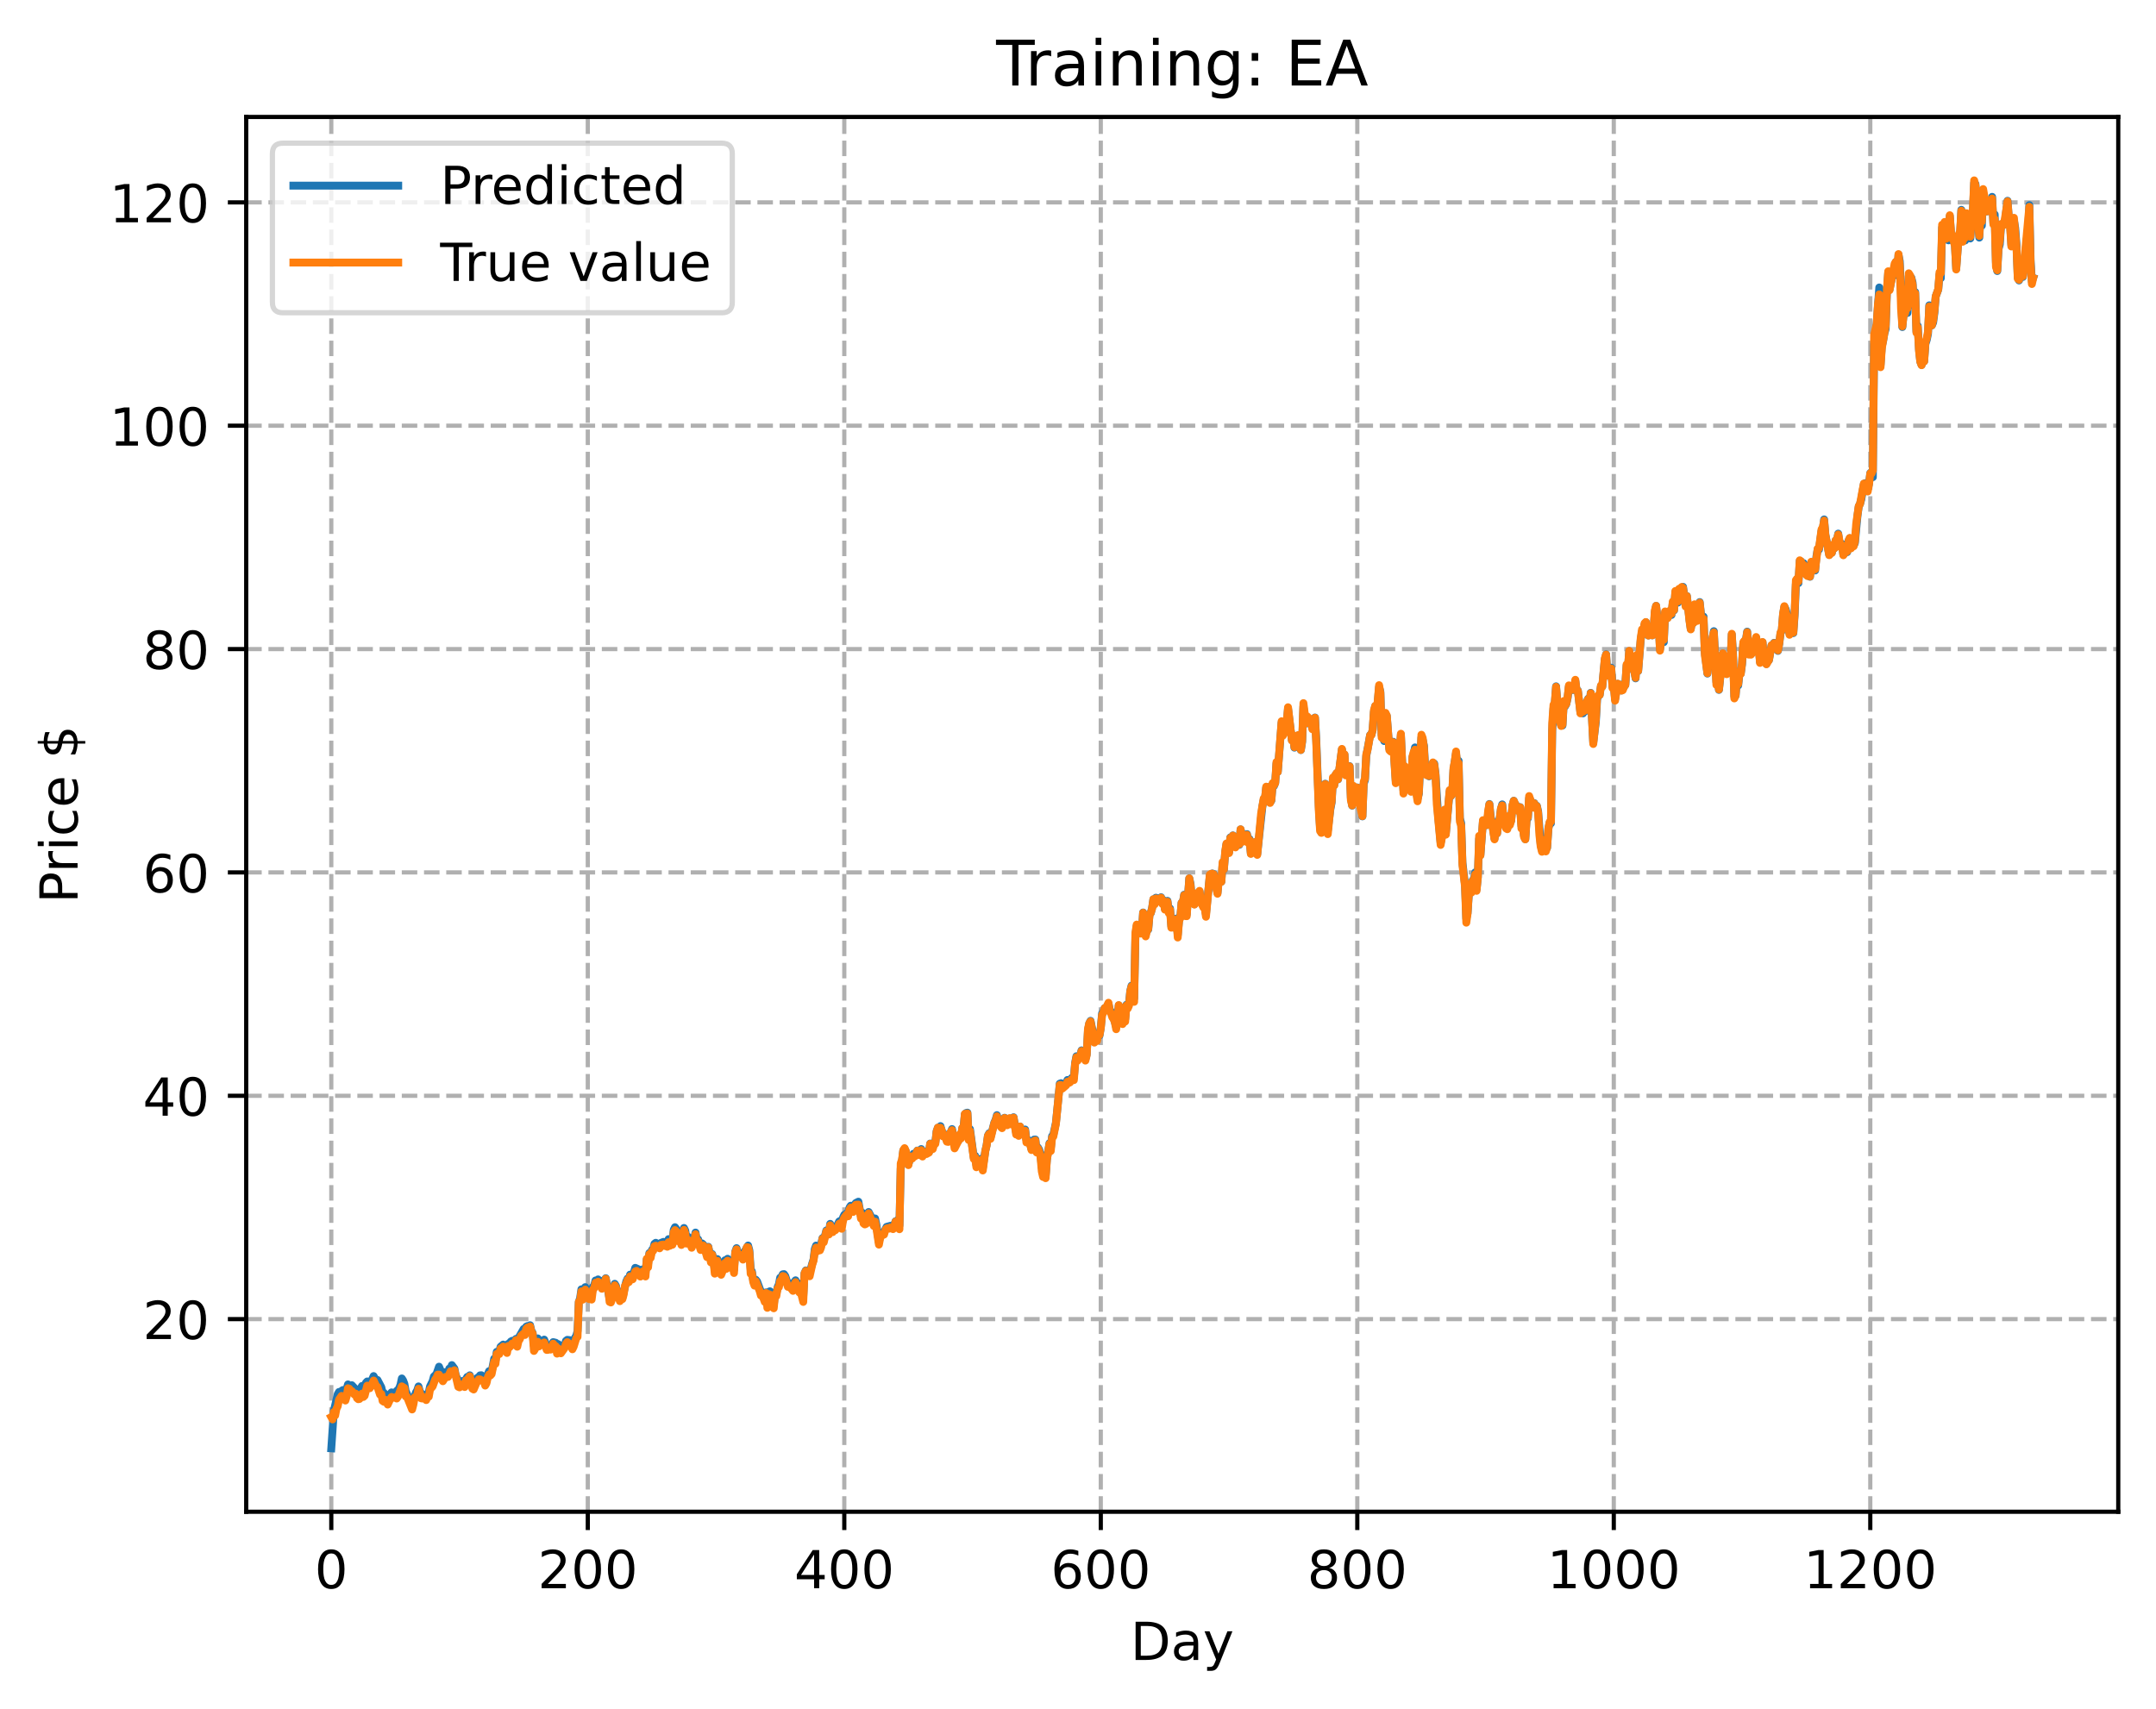 <?xml version="1.0" encoding="utf-8" standalone="no"?>
<!DOCTYPE svg PUBLIC "-//W3C//DTD SVG 1.1//EN"
  "http://www.w3.org/Graphics/SVG/1.1/DTD/svg11.dtd">
<!-- Created with matplotlib (https://matplotlib.org/) -->
<svg height="325.986pt" version="1.1" viewBox="0 0 411.286 325.986" width="411.286pt" xmlns="http://www.w3.org/2000/svg" xmlns:xlink="http://www.w3.org/1999/xlink">
 <defs>
  <style type="text/css">
*{stroke-linecap:butt;stroke-linejoin:round;}
  </style>
 </defs>
 <g id="figure_1">
  <g id="patch_1">
   <path d="M 0 325.986 
L 411.286 325.986 
L 411.286 0 
L 0 0 
z
" style="fill:#ffffff;"/>
  </g>
  <g id="axes_1">
   <g id="patch_2">
    <path d="M 46.966 288.43 
L 404.086 288.43 
L 404.086 22.318 
L 46.966 22.318 
z
" style="fill:#ffffff;"/>
   </g>
   <g id="matplotlib.axis_1">
    <g id="xtick_1">
     <g id="line2d_1">
      <path clip-path="url(#p7dd61b077d)" d="M 63.198 288.43 
L 63.198 22.318 
" style="fill:none;stroke:#b0b0b0;stroke-dasharray:2.96,1.28;stroke-dashoffset:0;stroke-width:0.8;"/>
     </g>
     <g id="line2d_2">
      <defs>
       <path d="M 0 0 
L 0 3.5 
" id="maab550defd" style="stroke:#000000;stroke-width:0.8;"/>
      </defs>
      <g>
       <use style="stroke:#000000;stroke-width:0.8;" x="63.198" xlink:href="#maab550defd" y="288.43"/>
      </g>
     </g>
     <g id="text_1">
      <!-- 0 -->
      <defs>
       <path d="M 31.781 66.406 
Q 24.172 66.406 20.328 58.906 
Q 16.5 51.422 16.5 36.375 
Q 16.5 21.391 20.328 13.891 
Q 24.172 6.391 31.781 6.391 
Q 39.453 6.391 43.281 13.891 
Q 47.125 21.391 47.125 36.375 
Q 47.125 51.422 43.281 58.906 
Q 39.453 66.406 31.781 66.406 
z
M 31.781 74.219 
Q 44.047 74.219 50.516 64.516 
Q 56.984 54.828 56.984 36.375 
Q 56.984 17.969 50.516 8.266 
Q 44.047 -1.422 31.781 -1.422 
Q 19.531 -1.422 13.062 8.266 
Q 6.594 17.969 6.594 36.375 
Q 6.594 54.828 13.062 64.516 
Q 19.531 74.219 31.781 74.219 
z
" id="DejaVuSans-48"/>
      </defs>
      <g transform="translate(60.017 303.029)scale(0.1 -0.1)">
       <use xlink:href="#DejaVuSans-48"/>
      </g>
     </g>
    </g>
    <g id="xtick_2">
     <g id="line2d_3">
      <path clip-path="url(#p7dd61b077d)" d="M 112.129 288.43 
L 112.129 22.318 
" style="fill:none;stroke:#b0b0b0;stroke-dasharray:2.96,1.28;stroke-dashoffset:0;stroke-width:0.8;"/>
     </g>
     <g id="line2d_4">
      <g>
       <use style="stroke:#000000;stroke-width:0.8;" x="112.129" xlink:href="#maab550defd" y="288.43"/>
      </g>
     </g>
     <g id="text_2">
      <!-- 200 -->
      <defs>
       <path d="M 19.188 8.297 
L 53.609 8.297 
L 53.609 0 
L 7.328 0 
L 7.328 8.297 
Q 12.938 14.109 22.625 23.891 
Q 32.328 33.688 34.812 36.531 
Q 39.547 41.844 41.422 45.531 
Q 43.312 49.219 43.312 52.781 
Q 43.312 58.594 39.234 62.25 
Q 35.156 65.922 28.609 65.922 
Q 23.969 65.922 18.812 64.312 
Q 13.672 62.703 7.812 59.422 
L 7.812 69.391 
Q 13.766 71.781 18.938 73 
Q 24.125 74.219 28.422 74.219 
Q 39.75 74.219 46.484 68.547 
Q 53.219 62.891 53.219 53.422 
Q 53.219 48.922 51.531 44.891 
Q 49.859 40.875 45.406 35.406 
Q 44.188 33.984 37.641 27.219 
Q 31.109 20.453 19.188 8.297 
z
" id="DejaVuSans-50"/>
      </defs>
      <g transform="translate(102.585 303.029)scale(0.1 -0.1)">
       <use xlink:href="#DejaVuSans-50"/>
       <use x="63.623" xlink:href="#DejaVuSans-48"/>
       <use x="127.246" xlink:href="#DejaVuSans-48"/>
      </g>
     </g>
    </g>
    <g id="xtick_3">
     <g id="line2d_5">
      <path clip-path="url(#p7dd61b077d)" d="M 161.06 288.43 
L 161.06 22.318 
" style="fill:none;stroke:#b0b0b0;stroke-dasharray:2.96,1.28;stroke-dashoffset:0;stroke-width:0.8;"/>
     </g>
     <g id="line2d_6">
      <g>
       <use style="stroke:#000000;stroke-width:0.8;" x="161.06" xlink:href="#maab550defd" y="288.43"/>
      </g>
     </g>
     <g id="text_3">
      <!-- 400 -->
      <defs>
       <path d="M 37.797 64.312 
L 12.891 25.391 
L 37.797 25.391 
z
M 35.203 72.906 
L 47.609 72.906 
L 47.609 25.391 
L 58.016 25.391 
L 58.016 17.188 
L 47.609 17.188 
L 47.609 0 
L 37.797 0 
L 37.797 17.188 
L 4.891 17.188 
L 4.891 26.703 
z
" id="DejaVuSans-52"/>
      </defs>
      <g transform="translate(151.516 303.029)scale(0.1 -0.1)">
       <use xlink:href="#DejaVuSans-52"/>
       <use x="63.623" xlink:href="#DejaVuSans-48"/>
       <use x="127.246" xlink:href="#DejaVuSans-48"/>
      </g>
     </g>
    </g>
    <g id="xtick_4">
     <g id="line2d_7">
      <path clip-path="url(#p7dd61b077d)" d="M 209.99 288.43 
L 209.99 22.318 
" style="fill:none;stroke:#b0b0b0;stroke-dasharray:2.96,1.28;stroke-dashoffset:0;stroke-width:0.8;"/>
     </g>
     <g id="line2d_8">
      <g>
       <use style="stroke:#000000;stroke-width:0.8;" x="209.99" xlink:href="#maab550defd" y="288.43"/>
      </g>
     </g>
     <g id="text_4">
      <!-- 600 -->
      <defs>
       <path d="M 33.016 40.375 
Q 26.375 40.375 22.484 35.828 
Q 18.609 31.297 18.609 23.391 
Q 18.609 15.531 22.484 10.953 
Q 26.375 6.391 33.016 6.391 
Q 39.656 6.391 43.531 10.953 
Q 47.406 15.531 47.406 23.391 
Q 47.406 31.297 43.531 35.828 
Q 39.656 40.375 33.016 40.375 
z
M 52.594 71.297 
L 52.594 62.312 
Q 48.875 64.062 45.094 64.984 
Q 41.312 65.922 37.594 65.922 
Q 27.828 65.922 22.672 59.328 
Q 17.531 52.734 16.797 39.406 
Q 19.672 43.656 24.016 45.922 
Q 28.375 48.188 33.594 48.188 
Q 44.578 48.188 50.953 41.516 
Q 57.328 34.859 57.328 23.391 
Q 57.328 12.156 50.688 5.359 
Q 44.047 -1.422 33.016 -1.422 
Q 20.359 -1.422 13.672 8.266 
Q 6.984 17.969 6.984 36.375 
Q 6.984 53.656 15.188 63.938 
Q 23.391 74.219 37.203 74.219 
Q 40.922 74.219 44.703 73.484 
Q 48.484 72.75 52.594 71.297 
z
" id="DejaVuSans-54"/>
      </defs>
      <g transform="translate(200.446 303.029)scale(0.1 -0.1)">
       <use xlink:href="#DejaVuSans-54"/>
       <use x="63.623" xlink:href="#DejaVuSans-48"/>
       <use x="127.246" xlink:href="#DejaVuSans-48"/>
      </g>
     </g>
    </g>
    <g id="xtick_5">
     <g id="line2d_9">
      <path clip-path="url(#p7dd61b077d)" d="M 258.921 288.43 
L 258.921 22.318 
" style="fill:none;stroke:#b0b0b0;stroke-dasharray:2.96,1.28;stroke-dashoffset:0;stroke-width:0.8;"/>
     </g>
     <g id="line2d_10">
      <g>
       <use style="stroke:#000000;stroke-width:0.8;" x="258.921" xlink:href="#maab550defd" y="288.43"/>
      </g>
     </g>
     <g id="text_5">
      <!-- 800 -->
      <defs>
       <path d="M 31.781 34.625 
Q 24.75 34.625 20.719 30.859 
Q 16.703 27.094 16.703 20.516 
Q 16.703 13.922 20.719 10.156 
Q 24.75 6.391 31.781 6.391 
Q 38.812 6.391 42.859 10.172 
Q 46.922 13.969 46.922 20.516 
Q 46.922 27.094 42.891 30.859 
Q 38.875 34.625 31.781 34.625 
z
M 21.922 38.812 
Q 15.578 40.375 12.031 44.719 
Q 8.5 49.078 8.5 55.328 
Q 8.5 64.062 14.719 69.141 
Q 20.953 74.219 31.781 74.219 
Q 42.672 74.219 48.875 69.141 
Q 55.078 64.062 55.078 55.328 
Q 55.078 49.078 51.531 44.719 
Q 48 40.375 41.703 38.812 
Q 48.828 37.156 52.797 32.312 
Q 56.781 27.484 56.781 20.516 
Q 56.781 9.906 50.312 4.234 
Q 43.844 -1.422 31.781 -1.422 
Q 19.734 -1.422 13.25 4.234 
Q 6.781 9.906 6.781 20.516 
Q 6.781 27.484 10.781 32.312 
Q 14.797 37.156 21.922 38.812 
z
M 18.312 54.391 
Q 18.312 48.734 21.844 45.562 
Q 25.391 42.391 31.781 42.391 
Q 38.141 42.391 41.719 45.562 
Q 45.312 48.734 45.312 54.391 
Q 45.312 60.062 41.719 63.234 
Q 38.141 66.406 31.781 66.406 
Q 25.391 66.406 21.844 63.234 
Q 18.312 60.062 18.312 54.391 
z
" id="DejaVuSans-56"/>
      </defs>
      <g transform="translate(249.377 303.029)scale(0.1 -0.1)">
       <use xlink:href="#DejaVuSans-56"/>
       <use x="63.623" xlink:href="#DejaVuSans-48"/>
       <use x="127.246" xlink:href="#DejaVuSans-48"/>
      </g>
     </g>
    </g>
    <g id="xtick_6">
     <g id="line2d_11">
      <path clip-path="url(#p7dd61b077d)" d="M 307.851 288.43 
L 307.851 22.318 
" style="fill:none;stroke:#b0b0b0;stroke-dasharray:2.96,1.28;stroke-dashoffset:0;stroke-width:0.8;"/>
     </g>
     <g id="line2d_12">
      <g>
       <use style="stroke:#000000;stroke-width:0.8;" x="307.851" xlink:href="#maab550defd" y="288.43"/>
      </g>
     </g>
     <g id="text_6">
      <!-- 1000 -->
      <defs>
       <path d="M 12.406 8.297 
L 28.516 8.297 
L 28.516 63.922 
L 10.984 60.406 
L 10.984 69.391 
L 28.422 72.906 
L 38.281 72.906 
L 38.281 8.297 
L 54.391 8.297 
L 54.391 0 
L 12.406 0 
z
" id="DejaVuSans-49"/>
      </defs>
      <g transform="translate(295.126 303.029)scale(0.1 -0.1)">
       <use xlink:href="#DejaVuSans-49"/>
       <use x="63.623" xlink:href="#DejaVuSans-48"/>
       <use x="127.246" xlink:href="#DejaVuSans-48"/>
       <use x="190.869" xlink:href="#DejaVuSans-48"/>
      </g>
     </g>
    </g>
    <g id="xtick_7">
     <g id="line2d_13">
      <path clip-path="url(#p7dd61b077d)" d="M 356.782 288.43 
L 356.782 22.318 
" style="fill:none;stroke:#b0b0b0;stroke-dasharray:2.96,1.28;stroke-dashoffset:0;stroke-width:0.8;"/>
     </g>
     <g id="line2d_14">
      <g>
       <use style="stroke:#000000;stroke-width:0.8;" x="356.782" xlink:href="#maab550defd" y="288.43"/>
      </g>
     </g>
     <g id="text_7">
      <!-- 1200 -->
      <g transform="translate(344.057 303.029)scale(0.1 -0.1)">
       <use xlink:href="#DejaVuSans-49"/>
       <use x="63.623" xlink:href="#DejaVuSans-50"/>
       <use x="127.246" xlink:href="#DejaVuSans-48"/>
       <use x="190.869" xlink:href="#DejaVuSans-48"/>
      </g>
     </g>
    </g>
    <g id="text_8">
     <!-- Day -->
     <defs>
      <path d="M 19.672 64.797 
L 19.672 8.109 
L 31.594 8.109 
Q 46.688 8.109 53.688 14.938 
Q 60.688 21.781 60.688 36.531 
Q 60.688 51.172 53.688 57.984 
Q 46.688 64.797 31.594 64.797 
z
M 9.812 72.906 
L 30.078 72.906 
Q 51.266 72.906 61.172 64.094 
Q 71.094 55.281 71.094 36.531 
Q 71.094 17.672 61.125 8.828 
Q 51.172 0 30.078 0 
L 9.812 0 
z
" id="DejaVuSans-68"/>
      <path d="M 34.281 27.484 
Q 23.391 27.484 19.188 25 
Q 14.984 22.516 14.984 16.5 
Q 14.984 11.719 18.141 8.906 
Q 21.297 6.109 26.703 6.109 
Q 34.188 6.109 38.703 11.406 
Q 43.219 16.703 43.219 25.484 
L 43.219 27.484 
z
M 52.203 31.203 
L 52.203 0 
L 43.219 0 
L 43.219 8.297 
Q 40.141 3.328 35.547 0.953 
Q 30.953 -1.422 24.312 -1.422 
Q 15.922 -1.422 10.953 3.297 
Q 6 8.016 6 15.922 
Q 6 25.141 12.172 29.828 
Q 18.359 34.516 30.609 34.516 
L 43.219 34.516 
L 43.219 35.406 
Q 43.219 41.609 39.141 45 
Q 35.062 48.391 27.688 48.391 
Q 23 48.391 18.547 47.266 
Q 14.109 46.141 10.016 43.891 
L 10.016 52.203 
Q 14.938 54.109 19.578 55.047 
Q 24.219 56 28.609 56 
Q 40.484 56 46.344 49.844 
Q 52.203 43.703 52.203 31.203 
z
" id="DejaVuSans-97"/>
      <path d="M 32.172 -5.078 
Q 28.375 -14.844 24.75 -17.812 
Q 21.141 -20.797 15.094 -20.797 
L 7.906 -20.797 
L 7.906 -13.281 
L 13.188 -13.281 
Q 16.891 -13.281 18.938 -11.516 
Q 21 -9.766 23.484 -3.219 
L 25.094 0.875 
L 2.984 54.688 
L 12.5 54.688 
L 29.594 11.922 
L 46.688 54.688 
L 56.203 54.688 
z
" id="DejaVuSans-121"/>
     </defs>
     <g transform="translate(215.652 316.707)scale(0.1 -0.1)">
      <use xlink:href="#DejaVuSans-68"/>
      <use x="77.002" xlink:href="#DejaVuSans-97"/>
      <use x="138.281" xlink:href="#DejaVuSans-121"/>
     </g>
    </g>
   </g>
   <g id="matplotlib.axis_2">
    <g id="ytick_1">
     <g id="line2d_15">
      <path clip-path="url(#p7dd61b077d)" d="M 46.966 251.681 
L 404.086 251.681 
" style="fill:none;stroke:#b0b0b0;stroke-dasharray:2.96,1.28;stroke-dashoffset:0;stroke-width:0.8;"/>
     </g>
     <g id="line2d_16">
      <defs>
       <path d="M 0 0 
L -3.5 0 
" id="m9a260cfefe" style="stroke:#000000;stroke-width:0.8;"/>
      </defs>
      <g>
       <use style="stroke:#000000;stroke-width:0.8;" x="46.966" xlink:href="#m9a260cfefe" y="251.681"/>
      </g>
     </g>
     <g id="text_9">
      <!-- 20 -->
      <g transform="translate(27.241 255.48)scale(0.1 -0.1)">
       <use xlink:href="#DejaVuSans-50"/>
       <use x="63.623" xlink:href="#DejaVuSans-48"/>
      </g>
     </g>
    </g>
    <g id="ytick_2">
     <g id="line2d_17">
      <path clip-path="url(#p7dd61b077d)" d="M 46.966 209.067 
L 404.086 209.067 
" style="fill:none;stroke:#b0b0b0;stroke-dasharray:2.96,1.28;stroke-dashoffset:0;stroke-width:0.8;"/>
     </g>
     <g id="line2d_18">
      <g>
       <use style="stroke:#000000;stroke-width:0.8;" x="46.966" xlink:href="#m9a260cfefe" y="209.067"/>
      </g>
     </g>
     <g id="text_10">
      <!-- 40 -->
      <g transform="translate(27.241 212.866)scale(0.1 -0.1)">
       <use xlink:href="#DejaVuSans-52"/>
       <use x="63.623" xlink:href="#DejaVuSans-48"/>
      </g>
     </g>
    </g>
    <g id="ytick_3">
     <g id="line2d_19">
      <path clip-path="url(#p7dd61b077d)" d="M 46.966 166.453 
L 404.086 166.453 
" style="fill:none;stroke:#b0b0b0;stroke-dasharray:2.96,1.28;stroke-dashoffset:0;stroke-width:0.8;"/>
     </g>
     <g id="line2d_20">
      <g>
       <use style="stroke:#000000;stroke-width:0.8;" x="46.966" xlink:href="#m9a260cfefe" y="166.453"/>
      </g>
     </g>
     <g id="text_11">
      <!-- 60 -->
      <g transform="translate(27.241 170.253)scale(0.1 -0.1)">
       <use xlink:href="#DejaVuSans-54"/>
       <use x="63.623" xlink:href="#DejaVuSans-48"/>
      </g>
     </g>
    </g>
    <g id="ytick_4">
     <g id="line2d_21">
      <path clip-path="url(#p7dd61b077d)" d="M 46.966 123.839 
L 404.086 123.839 
" style="fill:none;stroke:#b0b0b0;stroke-dasharray:2.96,1.28;stroke-dashoffset:0;stroke-width:0.8;"/>
     </g>
     <g id="line2d_22">
      <g>
       <use style="stroke:#000000;stroke-width:0.8;" x="46.966" xlink:href="#m9a260cfefe" y="123.839"/>
      </g>
     </g>
     <g id="text_12">
      <!-- 80 -->
      <g transform="translate(27.241 127.639)scale(0.1 -0.1)">
       <use xlink:href="#DejaVuSans-56"/>
       <use x="63.623" xlink:href="#DejaVuSans-48"/>
      </g>
     </g>
    </g>
    <g id="ytick_5">
     <g id="line2d_23">
      <path clip-path="url(#p7dd61b077d)" d="M 46.966 81.225 
L 404.086 81.225 
" style="fill:none;stroke:#b0b0b0;stroke-dasharray:2.96,1.28;stroke-dashoffset:0;stroke-width:0.8;"/>
     </g>
     <g id="line2d_24">
      <g>
       <use style="stroke:#000000;stroke-width:0.8;" x="46.966" xlink:href="#m9a260cfefe" y="81.225"/>
      </g>
     </g>
     <g id="text_13">
      <!-- 100 -->
      <g transform="translate(20.878 85.025)scale(0.1 -0.1)">
       <use xlink:href="#DejaVuSans-49"/>
       <use x="63.623" xlink:href="#DejaVuSans-48"/>
       <use x="127.246" xlink:href="#DejaVuSans-48"/>
      </g>
     </g>
    </g>
    <g id="ytick_6">
     <g id="line2d_25">
      <path clip-path="url(#p7dd61b077d)" d="M 46.966 38.612 
L 404.086 38.612 
" style="fill:none;stroke:#b0b0b0;stroke-dasharray:2.96,1.28;stroke-dashoffset:0;stroke-width:0.8;"/>
     </g>
     <g id="line2d_26">
      <g>
       <use style="stroke:#000000;stroke-width:0.8;" x="46.966" xlink:href="#m9a260cfefe" y="38.612"/>
      </g>
     </g>
     <g id="text_14">
      <!-- 120 -->
      <g transform="translate(20.878 42.411)scale(0.1 -0.1)">
       <use xlink:href="#DejaVuSans-49"/>
       <use x="63.623" xlink:href="#DejaVuSans-50"/>
       <use x="127.246" xlink:href="#DejaVuSans-48"/>
      </g>
     </g>
    </g>
    <g id="text_15">
     <!-- Price $ -->
     <defs>
      <path d="M 19.672 64.797 
L 19.672 37.406 
L 32.078 37.406 
Q 38.969 37.406 42.719 40.969 
Q 46.484 44.531 46.484 51.125 
Q 46.484 57.672 42.719 61.234 
Q 38.969 64.797 32.078 64.797 
z
M 9.812 72.906 
L 32.078 72.906 
Q 44.344 72.906 50.609 67.359 
Q 56.891 61.812 56.891 51.125 
Q 56.891 40.328 50.609 34.812 
Q 44.344 29.297 32.078 29.297 
L 19.672 29.297 
L 19.672 0 
L 9.812 0 
z
" id="DejaVuSans-80"/>
      <path d="M 41.109 46.297 
Q 39.594 47.172 37.812 47.578 
Q 36.031 48 33.891 48 
Q 26.266 48 22.188 43.047 
Q 18.109 38.094 18.109 28.812 
L 18.109 0 
L 9.078 0 
L 9.078 54.688 
L 18.109 54.688 
L 18.109 46.188 
Q 20.953 51.172 25.484 53.578 
Q 30.031 56 36.531 56 
Q 37.453 56 38.578 55.875 
Q 39.703 55.766 41.062 55.516 
z
" id="DejaVuSans-114"/>
      <path d="M 9.422 54.688 
L 18.406 54.688 
L 18.406 0 
L 9.422 0 
z
M 9.422 75.984 
L 18.406 75.984 
L 18.406 64.594 
L 9.422 64.594 
z
" id="DejaVuSans-105"/>
      <path d="M 48.781 52.594 
L 48.781 44.188 
Q 44.969 46.297 41.141 47.344 
Q 37.312 48.391 33.406 48.391 
Q 24.656 48.391 19.812 42.844 
Q 14.984 37.312 14.984 27.297 
Q 14.984 17.281 19.812 11.734 
Q 24.656 6.203 33.406 6.203 
Q 37.312 6.203 41.141 7.25 
Q 44.969 8.297 48.781 10.406 
L 48.781 2.094 
Q 45.016 0.344 40.984 -0.531 
Q 36.969 -1.422 32.422 -1.422 
Q 20.062 -1.422 12.781 6.344 
Q 5.516 14.109 5.516 27.297 
Q 5.516 40.672 12.859 48.328 
Q 20.219 56 33.016 56 
Q 37.156 56 41.109 55.141 
Q 45.062 54.297 48.781 52.594 
z
" id="DejaVuSans-99"/>
      <path d="M 56.203 29.594 
L 56.203 25.203 
L 14.891 25.203 
Q 15.484 15.922 20.484 11.062 
Q 25.484 6.203 34.422 6.203 
Q 39.594 6.203 44.453 7.469 
Q 49.312 8.734 54.109 11.281 
L 54.109 2.781 
Q 49.266 0.734 44.188 -0.344 
Q 39.109 -1.422 33.891 -1.422 
Q 20.797 -1.422 13.156 6.188 
Q 5.516 13.812 5.516 26.812 
Q 5.516 40.234 12.766 48.109 
Q 20.016 56 32.328 56 
Q 43.359 56 49.781 48.891 
Q 56.203 41.797 56.203 29.594 
z
M 47.219 32.234 
Q 47.125 39.594 43.094 43.984 
Q 39.062 48.391 32.422 48.391 
Q 24.906 48.391 20.391 44.141 
Q 15.875 39.891 15.188 32.172 
z
" id="DejaVuSans-101"/>
      <path id="DejaVuSans-32"/>
      <path d="M 33.797 -14.703 
L 28.906 -14.703 
L 28.859 0 
Q 23.734 0.094 18.609 1.188 
Q 13.484 2.297 8.297 4.5 
L 8.297 13.281 
Q 13.281 10.156 18.375 8.562 
Q 23.484 6.984 28.906 6.938 
L 28.906 29.203 
Q 18.109 30.953 13.203 35.156 
Q 8.297 39.359 8.297 46.688 
Q 8.297 54.641 13.625 59.219 
Q 18.953 63.812 28.906 64.5 
L 28.906 75.984 
L 33.797 75.984 
L 33.797 64.656 
Q 38.328 64.453 42.578 63.688 
Q 46.828 62.938 50.875 61.625 
L 50.875 53.078 
Q 46.828 55.125 42.547 56.25 
Q 38.281 57.375 33.797 57.562 
L 33.797 36.719 
Q 44.875 35.016 50.094 30.609 
Q 55.328 26.219 55.328 18.609 
Q 55.328 10.359 49.781 5.594 
Q 44.234 0.828 33.797 0.094 
z
M 28.906 37.594 
L 28.906 57.625 
Q 23.25 56.984 20.266 54.391 
Q 17.281 51.812 17.281 47.516 
Q 17.281 43.312 20.031 40.969 
Q 22.797 38.625 28.906 37.594 
z
M 33.797 28.219 
L 33.797 7.078 
Q 39.984 7.906 43.141 10.594 
Q 46.297 13.281 46.297 17.672 
Q 46.297 21.969 43.281 24.5 
Q 40.281 27.047 33.797 28.219 
z
" id="DejaVuSans-36"/>
     </defs>
     <g transform="translate(14.798 172.342)rotate(-90)scale(0.1 -0.1)">
      <use xlink:href="#DejaVuSans-80"/>
      <use x="58.553" xlink:href="#DejaVuSans-114"/>
      <use x="99.666" xlink:href="#DejaVuSans-105"/>
      <use x="127.449" xlink:href="#DejaVuSans-99"/>
      <use x="182.43" xlink:href="#DejaVuSans-101"/>
      <use x="243.953" xlink:href="#DejaVuSans-32"/>
      <use x="275.74" xlink:href="#DejaVuSans-36"/>
     </g>
    </g>
   </g>
   <g id="line2d_27">
    <path clip-path="url(#p7dd61b077d)" d="M 63.198 276.334 
L 63.688 269.182 
L 64.422 266.016 
L 64.666 265.577 
L 64.911 265.946 
L 65.156 265.386 
L 65.4 265.208 
L 65.645 265.723 
L 65.89 265.799 
L 66.379 264.135 
L 66.868 264.755 
L 67.113 264.287 
L 67.847 265.08 
L 68.091 266.076 
L 69.07 264.427 
L 69.315 264.915 
L 69.559 264.657 
L 69.804 263.839 
L 70.049 263.573 
L 70.293 263.612 
L 70.538 263.859 
L 70.783 263.635 
L 71.272 262.548 
L 71.761 263.455 
L 72.006 263.284 
L 72.74 264.675 
L 72.984 265.724 
L 73.229 265.742 
L 73.474 266.296 
L 73.718 266.496 
L 73.963 266.527 
L 74.697 265.659 
L 74.942 266.22 
L 75.186 266.189 
L 75.431 265.894 
L 75.676 265.376 
L 75.92 265.189 
L 76.165 264.835 
L 76.41 264.165 
L 76.654 262.999 
L 76.899 263.379 
L 77.144 264.031 
L 77.388 265.409 
L 77.878 266.495 
L 78.122 266.715 
L 78.367 267.996 
L 78.611 267.941 
L 79.345 265.669 
L 79.59 265.264 
L 79.835 264.521 
L 80.324 266.291 
L 80.569 265.952 
L 80.813 266.544 
L 81.058 266.205 
L 81.303 266.784 
L 81.792 265.676 
L 82.037 264.516 
L 82.526 263.523 
L 82.771 262.625 
L 83.26 262.167 
L 83.749 260.755 
L 83.994 261.34 
L 84.239 262.254 
L 84.483 262.468 
L 84.972 261.8 
L 85.217 262.192 
L 85.462 262.225 
L 85.706 261.116 
L 85.951 261.222 
L 86.196 260.454 
L 86.685 261.113 
L 86.93 262.384 
L 87.419 263.458 
L 87.664 264.336 
L 88.153 263.494 
L 88.398 264.383 
L 88.642 264.329 
L 88.887 263.134 
L 89.132 262.707 
L 89.376 262.749 
L 89.621 262.401 
L 89.866 263.18 
L 90.11 264.461 
L 90.355 264.712 
L 91.089 262.853 
L 91.333 262.74 
L 91.578 262.408 
L 91.823 262.386 
L 92.067 263.118 
L 92.557 263.61 
L 92.801 263.559 
L 93.046 262.221 
L 93.291 261.61 
L 93.78 261.756 
L 94.269 259.242 
L 94.514 259.626 
L 94.759 257.919 
L 95.248 257.813 
L 95.493 256.949 
L 95.982 256.538 
L 96.227 257.072 
L 96.471 257.097 
L 96.716 257.426 
L 96.96 256.394 
L 97.205 256.331 
L 97.45 255.96 
L 97.694 255.818 
L 97.939 255.977 
L 98.428 255.453 
L 98.673 256.211 
L 98.918 255.281 
L 99.896 253.558 
L 100.141 253.853 
L 100.386 253.114 
L 100.63 253 
L 100.875 253.195 
L 101.12 252.847 
L 101.364 253.909 
L 101.609 254.31 
L 101.854 256.694 
L 102.098 256.85 
L 102.587 255.357 
L 102.832 256.32 
L 103.077 255.837 
L 103.321 255.793 
L 103.566 256.15 
L 103.811 255.588 
L 104.3 256.905 
L 104.789 256.738 
L 105.034 257.206 
L 105.523 256.068 
L 106.013 256.189 
L 106.257 257.412 
L 106.502 256.456 
L 106.747 257.699 
L 107.236 257.376 
L 107.481 256.837 
L 107.725 256.671 
L 107.97 255.824 
L 108.215 255.634 
L 108.704 255.692 
L 109.193 256.475 
L 109.438 256.222 
L 109.682 255.256 
L 109.927 254.868 
L 110.172 253.989 
L 110.416 248.441 
L 110.661 247.693 
L 110.906 245.996 
L 111.15 247.002 
L 111.395 245.907 
L 111.64 245.577 
L 111.884 246.318 
L 112.129 246.281 
L 112.374 247.282 
L 112.863 247.067 
L 113.108 245.539 
L 113.352 245.219 
L 113.597 244.311 
L 113.842 244.468 
L 114.086 244.105 
L 114.331 244.362 
L 114.575 244.39 
L 115.065 245.196 
L 115.309 244.237 
L 115.554 243.879 
L 116.288 247.84 
L 116.533 247.945 
L 116.777 247.3 
L 117.267 244.944 
L 117.511 245.355 
L 117.756 246.623 
L 118.001 247.08 
L 118.245 247.787 
L 118.49 247.853 
L 118.735 247.599 
L 119.469 244.49 
L 119.713 243.949 
L 119.958 244.228 
L 120.203 243.188 
L 120.447 243.714 
L 120.692 243.559 
L 121.181 241.897 
L 121.915 242.227 
L 122.16 242.843 
L 122.404 242.369 
L 122.649 242.183 
L 122.894 242.643 
L 123.138 242.809 
L 123.383 240.311 
L 123.628 241.172 
L 123.872 239.074 
L 124.117 239.552 
L 124.362 238.485 
L 124.606 238.257 
L 124.851 237.297 
L 125.096 237.117 
L 125.83 237.538 
L 126.074 237.142 
L 126.563 236.946 
L 126.808 237.178 
L 127.053 237.223 
L 127.297 237.49 
L 127.542 236.414 
L 127.787 237.167 
L 128.276 236.794 
L 128.521 234.652 
L 128.765 234.142 
L 129.01 234.483 
L 129.255 236.289 
L 129.744 235.225 
L 129.989 236.958 
L 130.478 234.291 
L 130.723 234.793 
L 130.967 236.456 
L 131.212 235.94 
L 131.946 237.737 
L 132.435 236.286 
L 132.68 235.167 
L 132.924 236.557 
L 133.169 236.444 
L 133.658 237.849 
L 133.903 237.231 
L 134.148 237.434 
L 134.392 238.308 
L 134.637 238.634 
L 134.882 239.314 
L 135.126 237.883 
L 135.616 240.277 
L 135.86 239.267 
L 136.105 240.213 
L 136.35 242.446 
L 136.594 242.091 
L 136.839 240.22 
L 137.084 240.995 
L 137.328 241.35 
L 137.573 242.315 
L 137.818 242.098 
L 138.062 241.509 
L 138.307 240.446 
L 138.551 241.301 
L 138.796 240.167 
L 139.041 241.066 
L 139.285 241.28 
L 139.53 241.018 
L 139.775 240.933 
L 140.019 242.237 
L 140.264 238.806 
L 140.509 238.139 
L 140.753 239.242 
L 140.998 239.018 
L 141.243 239.298 
L 141.487 239.304 
L 141.732 239.942 
L 141.977 238.889 
L 142.711 237.639 
L 142.955 238.565 
L 143.2 242.163 
L 143.445 242.6 
L 143.689 244.204 
L 143.934 244.85 
L 144.178 244.171 
L 144.423 244.482 
L 145.157 246.478 
L 145.402 246.53 
L 145.891 247.576 
L 146.136 246.589 
L 146.38 248.735 
L 146.625 246.489 
L 146.87 246.368 
L 147.114 246.593 
L 147.359 248.655 
L 147.604 249.058 
L 147.848 246.835 
L 148.093 246.874 
L 148.338 245.594 
L 148.582 245.04 
L 148.827 243.774 
L 149.072 243.677 
L 149.316 243.132 
L 149.561 243.096 
L 149.806 243.457 
L 150.295 244.989 
L 150.539 244.865 
L 151.273 245.617 
L 151.518 244.587 
L 151.763 244.275 
L 152.007 245.138 
L 152.252 244.832 
L 152.497 245.886 
L 152.741 245.967 
L 152.986 246.963 
L 153.231 247.443 
L 153.475 242.921 
L 153.72 242.383 
L 153.965 242.483 
L 154.454 242.88 
L 154.943 241.077 
L 155.188 240.326 
L 155.433 238.308 
L 155.677 237.644 
L 155.922 238.446 
L 156.166 238.216 
L 156.411 238.385 
L 156.9 236.217 
L 157.145 236.72 
L 157.634 234.767 
L 157.879 235.346 
L 158.124 235.087 
L 158.368 233.506 
L 158.613 234.361 
L 158.858 234.538 
L 159.102 234.194 
L 159.347 234.196 
L 159.592 234.05 
L 160.081 233.04 
L 160.326 232.915 
L 160.57 233.842 
L 160.815 232.299 
L 161.06 231.781 
L 161.304 231.678 
L 161.549 231.453 
L 161.794 231.605 
L 162.038 230.421 
L 162.283 230.044 
L 162.772 230.736 
L 163.017 229.853 
L 163.261 229.521 
L 163.751 229.274 
L 164.24 231.991 
L 164.485 231.372 
L 164.729 232.799 
L 164.974 233.419 
L 165.219 233.193 
L 165.708 231.242 
L 166.687 233.125 
L 166.931 232.475 
L 167.176 233.624 
L 167.665 237.018 
L 167.91 235.827 
L 168.399 235.13 
L 168.644 235.069 
L 169.133 234.078 
L 169.867 233.875 
L 170.112 234.139 
L 170.356 234.235 
L 170.846 232.999 
L 171.09 233.591 
L 171.335 232.693 
L 171.58 233.783 
L 171.824 222.953 
L 172.069 221.592 
L 172.314 219.509 
L 172.558 219.197 
L 172.803 219.69 
L 173.048 221.419 
L 173.292 222.12 
L 173.782 220.556 
L 174.026 220.514 
L 174.271 220.126 
L 174.515 220.357 
L 175.005 219.517 
L 175.249 220.207 
L 175.494 220.023 
L 175.739 219.233 
L 175.983 220.227 
L 176.473 219.745 
L 176.717 219.904 
L 176.962 219.751 
L 177.207 219.824 
L 177.451 218.178 
L 177.696 218.684 
L 177.941 218.905 
L 178.185 217.993 
L 178.43 217.966 
L 178.675 215.823 
L 178.919 215.172 
L 179.164 215.136 
L 179.409 214.856 
L 179.898 216.651 
L 180.142 216.357 
L 180.632 217.647 
L 180.876 217.645 
L 181.366 216.068 
L 181.61 215.42 
L 182.1 218.529 
L 182.589 217.534 
L 182.834 217.665 
L 183.078 216.627 
L 183.323 216.952 
L 183.568 215.259 
L 183.812 215.148 
L 184.057 212.601 
L 184.302 212.346 
L 184.546 212.288 
L 184.791 216.765 
L 185.036 215.429 
L 185.77 220.885 
L 186.014 220.507 
L 186.259 222.253 
L 186.503 221.966 
L 186.748 221.141 
L 186.993 221.223 
L 187.237 221.062 
L 187.482 222.8 
L 187.971 219.532 
L 188.216 218.488 
L 188.461 216.666 
L 188.705 216.206 
L 188.95 217.008 
L 189.684 214.183 
L 189.929 213.647 
L 190.173 212.766 
L 190.418 213.798 
L 190.663 213.979 
L 190.907 214.771 
L 191.152 214.94 
L 191.397 213.6 
L 191.641 213.258 
L 191.886 213.408 
L 192.13 214.369 
L 192.62 213.406 
L 192.864 214.234 
L 193.354 213.163 
L 193.843 216.047 
L 194.088 215.284 
L 194.332 216.452 
L 194.577 214.935 
L 194.822 215.785 
L 195.066 216.161 
L 195.311 216.093 
L 195.556 215.506 
L 195.8 217.387 
L 196.045 217.438 
L 196.534 218.368 
L 196.779 219.272 
L 197.268 217.427 
L 197.513 217.416 
L 197.758 219.622 
L 198.002 218.937 
L 198.247 219.367 
L 198.491 220.125 
L 198.736 222.669 
L 198.981 223.774 
L 199.225 223.148 
L 199.47 224.331 
L 199.715 221.153 
L 200.204 218.112 
L 200.449 219.081 
L 200.693 216.772 
L 200.938 216.497 
L 201.427 214.243 
L 201.917 209.423 
L 202.161 206.754 
L 202.406 206.666 
L 202.651 207.233 
L 202.895 207.225 
L 203.14 207.097 
L 203.385 206.733 
L 203.629 206.052 
L 203.874 206.413 
L 204.118 206.281 
L 204.363 205.769 
L 204.608 205.543 
L 204.852 205.608 
L 205.097 202.788 
L 205.342 201.526 
L 205.586 201.857 
L 206.076 201.279 
L 206.32 200.404 
L 206.565 200.958 
L 206.81 200.572 
L 207.054 202.111 
L 207.299 201.197 
L 207.544 196.681 
L 207.788 195.253 
L 208.033 194.767 
L 208.767 198.43 
L 209.012 197.877 
L 209.256 198.345 
L 209.501 197.465 
L 209.746 197.576 
L 209.99 196.066 
L 210.235 193.345 
L 210.479 193.101 
L 210.724 192.354 
L 210.969 192.313 
L 211.458 191.54 
L 211.703 192.651 
L 211.947 192.995 
L 212.192 193.785 
L 212.437 194.172 
L 212.926 195.886 
L 213.171 194.425 
L 213.415 191.835 
L 214.149 194.534 
L 214.394 193.981 
L 214.639 194.433 
L 214.883 191.703 
L 215.128 192.154 
L 215.373 191.429 
L 215.617 189.047 
L 215.862 188.053 
L 216.106 188.523 
L 216.351 190.472 
L 216.596 178.636 
L 216.84 176.68 
L 217.085 177.139 
L 217.33 176.954 
L 217.574 177.81 
L 217.819 177.614 
L 218.064 174.102 
L 218.553 178.276 
L 218.798 177.324 
L 219.042 177.361 
L 219.287 174.474 
L 219.532 174.205 
L 219.776 173.235 
L 220.021 171.592 
L 220.266 172.363 
L 220.51 171.278 
L 220.755 171.46 
L 221 171.474 
L 221.244 171.884 
L 221.489 171.19 
L 221.734 172.294 
L 221.978 171.773 
L 222.223 173.393 
L 222.467 172.38 
L 222.712 171.879 
L 222.957 173.798 
L 223.201 173.332 
L 223.446 176.692 
L 223.691 176.627 
L 223.935 176.963 
L 224.425 175.243 
L 224.669 178.394 
L 224.914 175.628 
L 225.159 174.988 
L 225.403 172.259 
L 225.648 172.167 
L 225.893 170.709 
L 226.137 174.165 
L 226.382 174.443 
L 226.871 167.579 
L 227.116 168.672 
L 227.361 171.714 
L 227.605 171.315 
L 227.85 172.528 
L 228.339 170.538 
L 228.584 171.792 
L 228.828 170.098 
L 229.073 171.932 
L 229.562 172.758 
L 229.807 172.852 
L 230.052 174.436 
L 230.786 167.087 
L 231.275 166.657 
L 231.52 166.751 
L 232.009 169.153 
L 232.254 170.364 
L 232.498 167.943 
L 232.743 168.002 
L 232.988 168.216 
L 233.232 164.79 
L 233.477 165.894 
L 233.722 162.677 
L 233.966 161.024 
L 234.211 161.023 
L 234.455 162.591 
L 234.7 159.778 
L 234.945 160.45 
L 235.189 159.391 
L 235.434 160.804 
L 235.679 161.533 
L 235.923 160.755 
L 236.413 161.192 
L 236.657 158.245 
L 237.147 160.241 
L 237.391 160.214 
L 237.636 159.87 
L 237.881 159.145 
L 238.125 160.524 
L 238.37 160.092 
L 238.615 162.828 
L 238.859 162.423 
L 239.104 161.306 
L 239.593 160.596 
L 239.838 162.902 
L 240.816 153.878 
L 241.061 152.636 
L 241.306 152.517 
L 241.55 150.24 
L 241.795 150.607 
L 242.04 150.156 
L 242.284 153.051 
L 242.529 152.751 
L 242.774 149.661 
L 243.018 149.977 
L 243.263 149.372 
L 243.508 145.675 
L 243.752 147.274 
L 244.486 137.873 
L 244.731 140.236 
L 245.22 139.055 
L 245.465 137.915 
L 245.709 135.215 
L 246.443 141.208 
L 246.688 140.355 
L 246.933 142.644 
L 247.422 140.394 
L 247.667 140.3 
L 248.156 143.1 
L 248.401 141.56 
L 248.645 134.873 
L 249.135 138.039 
L 249.379 136.862 
L 249.624 137.163 
L 249.869 137.227 
L 250.358 138.966 
L 250.603 137.373 
L 250.847 136.902 
L 251.092 141.069 
L 251.581 153.842 
L 251.826 158.14 
L 252.07 158.839 
L 252.315 153.441 
L 252.804 149.529 
L 253.049 152.806 
L 253.294 158.42 
L 253.783 154.407 
L 254.028 153.133 
L 254.272 148.724 
L 254.517 149.807 
L 254.762 147.875 
L 255.006 147.5 
L 255.251 148.712 
L 255.985 142.983 
L 256.23 144.846 
L 256.474 143.981 
L 256.719 147.784 
L 256.964 146.266 
L 257.208 147.879 
L 257.453 146.175 
L 257.697 152.239 
L 257.942 153.705 
L 258.187 150.128 
L 258.431 151.071 
L 258.676 152.546 
L 258.921 150.243 
L 259.41 153.224 
L 259.655 153.647 
L 259.899 155.761 
L 260.144 149.537 
L 260.389 148.802 
L 260.633 144.244 
L 261.123 141.602 
L 261.367 140.245 
L 261.612 140.185 
L 261.857 139.256 
L 262.101 135.806 
L 262.346 134.719 
L 262.591 136.469 
L 263.08 131.085 
L 263.325 131.983 
L 263.569 140.244 
L 263.814 140.659 
L 264.058 141.391 
L 264.303 136.56 
L 264.548 136.605 
L 265.037 142.852 
L 265.282 143.173 
L 265.771 141.522 
L 266.26 149.012 
L 266.505 149.032 
L 266.75 148.637 
L 267.239 140.182 
L 267.728 150.729 
L 267.973 146.392 
L 268.218 147.4 
L 268.462 149.691 
L 268.952 146.659 
L 269.196 150.964 
L 269.441 144.512 
L 269.685 143.771 
L 269.93 142.606 
L 270.175 150.731 
L 270.419 152.364 
L 270.664 151.458 
L 271.153 140.741 
L 271.398 141.171 
L 271.643 142.288 
L 271.887 146.79 
L 272.132 147.537 
L 272.377 147.13 
L 272.621 148.11 
L 273.111 146.865 
L 273.355 145.595 
L 273.6 145.682 
L 273.845 147.674 
L 274.334 155.557 
L 274.823 160.819 
L 275.068 159.684 
L 275.313 157.806 
L 275.557 154.702 
L 275.802 159.118 
L 276.291 153.751 
L 276.536 151.077 
L 276.78 151.893 
L 277.025 151.505 
L 277.27 146.903 
L 277.759 143.73 
L 278.004 146.084 
L 278.248 145.145 
L 278.493 156.133 
L 278.738 157.063 
L 278.982 164.557 
L 279.472 168.82 
L 279.716 175.236 
L 279.961 174.208 
L 280.206 170.545 
L 280.45 168.884 
L 280.695 170.097 
L 280.94 167.956 
L 281.184 167.633 
L 281.429 166.432 
L 281.673 169.679 
L 281.918 167.387 
L 282.163 160.06 
L 282.407 163.158 
L 282.897 156.661 
L 283.141 157.067 
L 283.386 156.894 
L 283.631 157.419 
L 284.12 153.398 
L 284.365 155.917 
L 284.609 156.738 
L 285.099 159.981 
L 285.343 158.025 
L 285.588 159.01 
L 285.833 156.837 
L 286.077 156.255 
L 286.322 154.379 
L 286.567 153.473 
L 286.811 156.179 
L 287.056 156.697 
L 287.301 157.846 
L 287.545 158.004 
L 287.79 155.879 
L 288.034 157.102 
L 288.279 156.555 
L 288.524 153.723 
L 288.768 152.785 
L 289.013 153.428 
L 289.258 153.639 
L 289.747 154.667 
L 289.992 153.995 
L 290.236 157.565 
L 290.481 157.26 
L 290.726 159.423 
L 290.97 160.112 
L 291.215 156.495 
L 291.46 156.127 
L 291.704 152.301 
L 292.194 153.063 
L 292.438 153.884 
L 292.683 153.227 
L 292.928 153.815 
L 293.172 153.747 
L 293.417 154.798 
L 293.906 161.077 
L 294.151 162.195 
L 294.395 160.09 
L 294.64 161.885 
L 294.885 161.906 
L 295.129 161.755 
L 295.374 158.134 
L 295.619 156.949 
L 295.863 157.093 
L 296.108 139.34 
L 296.353 135.148 
L 296.597 134.261 
L 296.842 130.946 
L 297.087 133.986 
L 297.331 135.339 
L 297.576 137.452 
L 297.821 138.373 
L 298.065 138.426 
L 298.31 134.051 
L 298.555 134.753 
L 298.799 134.308 
L 299.044 133.183 
L 299.289 131 
L 299.778 131.175 
L 300.022 131.643 
L 300.267 131.629 
L 300.512 129.926 
L 300.756 131.755 
L 301.001 131.753 
L 301.49 135.939 
L 301.735 135.25 
L 301.98 136.103 
L 302.224 134.339 
L 302.469 135.664 
L 302.714 133.922 
L 302.958 133.31 
L 303.203 134.959 
L 303.448 132.192 
L 303.937 141.682 
L 304.426 137.732 
L 304.671 133.368 
L 304.916 132.782 
L 305.16 132.584 
L 305.405 130.881 
L 305.649 130.985 
L 306.139 125.832 
L 306.383 124.836 
L 306.628 128.48 
L 306.873 128.077 
L 307.117 128.379 
L 307.362 127.389 
L 307.607 131.033 
L 307.851 130.575 
L 308.096 133.391 
L 308.585 130.461 
L 308.83 130.616 
L 309.075 130.618 
L 309.319 131.739 
L 310.053 130.68 
L 310.298 126.979 
L 310.543 127.677 
L 310.787 124.252 
L 311.277 126.568 
L 311.521 126.598 
L 312.01 129.425 
L 312.255 125.194 
L 312.5 128.027 
L 312.989 122.033 
L 313.234 120.528 
L 313.478 120.641 
L 313.723 119.167 
L 313.968 118.722 
L 314.457 121.243 
L 314.946 120.334 
L 315.191 121.215 
L 315.436 120.411 
L 315.68 116.861 
L 315.925 115.595 
L 316.17 117.824 
L 316.414 118.814 
L 316.659 123.906 
L 316.904 122.321 
L 317.148 121.874 
L 317.393 122.527 
L 317.637 116.939 
L 317.882 117.856 
L 318.127 117.858 
L 318.371 117.417 
L 318.616 116.605 
L 318.861 117.327 
L 319.105 114.973 
L 319.35 116.457 
L 319.595 113.004 
L 319.839 113.111 
L 320.084 114.976 
L 320.329 112.421 
L 320.573 112.502 
L 321.063 111.965 
L 321.552 115.48 
L 321.797 113.715 
L 322.286 118.201 
L 322.531 119.997 
L 322.775 118.549 
L 323.02 118.857 
L 323.265 115.498 
L 323.509 118.193 
L 323.998 118.193 
L 324.243 114.872 
L 324.488 117.21 
L 324.732 118.264 
L 324.977 117.65 
L 325.222 124.449 
L 325.711 128.513 
L 326.2 123.305 
L 326.445 123.551 
L 326.934 120.425 
L 327.424 130.1 
L 327.668 129.247 
L 327.913 131.627 
L 328.647 124.701 
L 329.136 127.273 
L 329.381 128.499 
L 329.625 125.573 
L 329.87 125.615 
L 330.115 126.5 
L 330.359 121.063 
L 330.604 124.854 
L 330.849 132.842 
L 331.093 132.729 
L 331.338 129.728 
L 331.583 130.793 
L 331.827 128.5 
L 332.072 128.524 
L 332.317 126.758 
L 332.561 122.793 
L 332.806 122.273 
L 333.051 122.137 
L 333.295 120.51 
L 333.54 124.455 
L 334.029 124.682 
L 334.519 123.848 
L 335.008 121.703 
L 335.252 123.216 
L 335.497 123.465 
L 335.742 126.267 
L 335.986 125.682 
L 336.231 122.552 
L 336.476 125.803 
L 336.72 125.94 
L 336.965 126.678 
L 337.21 126.173 
L 337.454 125.947 
L 337.944 123.147 
L 338.188 123.114 
L 338.433 122.643 
L 338.678 122.767 
L 339.167 124.186 
L 339.412 122.854 
L 339.656 120.842 
L 339.901 120.297 
L 340.146 117.239 
L 340.39 115.779 
L 340.635 116.209 
L 341.124 117.978 
L 341.369 120.868 
L 341.613 120.536 
L 341.858 119.302 
L 342.103 120.792 
L 342.347 117.448 
L 342.592 111.422 
L 342.837 110.485 
L 343.081 111.262 
L 343.326 107.04 
L 343.571 107.106 
L 343.815 108.111 
L 344.06 107.456 
L 344.305 108.002 
L 344.549 109.561 
L 344.794 109.729 
L 345.039 109.001 
L 345.283 110.043 
L 345.528 107.351 
L 345.773 108.873 
L 346.017 108.406 
L 346.262 108.847 
L 346.507 106.172 
L 346.751 104.763 
L 346.996 104.86 
L 347.485 101.271 
L 347.73 101.012 
L 347.974 99.104 
L 348.219 102.028 
L 348.953 105.854 
L 349.198 105.166 
L 349.442 105.461 
L 349.687 104.144 
L 349.932 104.622 
L 350.176 103.123 
L 350.421 103.082 
L 350.666 101.812 
L 350.91 103.615 
L 351.155 103.983 
L 351.4 103.787 
L 351.644 105.84 
L 351.889 105.432 
L 352.378 105.346 
L 352.623 103.171 
L 352.868 102.691 
L 353.112 104.137 
L 353.357 104.034 
L 353.601 104.066 
L 353.846 103.615 
L 354.335 98.455 
L 354.58 96.64 
L 354.825 96.121 
L 355.069 95.258 
L 355.559 92.355 
L 355.803 92.187 
L 356.048 93.388 
L 356.293 93.325 
L 356.537 92.288 
L 356.782 90.253 
L 357.027 90.03 
L 357.271 91.039 
L 357.516 65.795 
L 358.005 61.775 
L 358.495 54.847 
L 358.739 69.642 
L 358.984 66.046 
L 359.228 65.064 
L 359.473 63.582 
L 359.718 62.786 
L 359.962 55.476 
L 360.207 51.97 
L 360.452 55.252 
L 360.941 52.85 
L 361.675 49.959 
L 361.92 52.527 
L 362.164 48.584 
L 362.409 49.861 
L 362.898 62.399 
L 363.143 59.918 
L 363.388 59.888 
L 363.632 58.779 
L 363.877 59.715 
L 364.122 52.718 
L 364.366 52.958 
L 364.611 52.979 
L 364.856 53.936 
L 365.1 58.254 
L 365.345 55.723 
L 365.589 63.26 
L 365.834 62.166 
L 366.079 66.622 
L 366.323 68.976 
L 366.568 69.616 
L 366.813 66.965 
L 367.057 68.922 
L 367.302 65.588 
L 367.547 64.865 
L 367.791 63.696 
L 368.036 58.255 
L 368.281 61.779 
L 368.525 62.086 
L 368.77 61.535 
L 369.015 59.681 
L 369.259 56.567 
L 369.749 55.239 
L 369.993 52.366 
L 370.238 53.071 
L 370.483 43.446 
L 370.727 44.509 
L 370.972 42.633 
L 371.216 45.699 
L 371.461 45.421 
L 371.706 45.85 
L 371.95 41.239 
L 372.195 44.669 
L 372.929 46.662 
L 373.174 51.284 
L 373.663 44.821 
L 373.908 44.912 
L 374.152 40.036 
L 374.397 45.989 
L 374.642 45.524 
L 374.886 45.875 
L 375.131 40.908 
L 375.376 42.343 
L 375.62 42.849 
L 375.865 45.5 
L 376.11 41.931 
L 376.354 40.605 
L 376.599 34.919 
L 376.844 35.12 
L 377.333 42 
L 377.577 45.336 
L 377.822 41.006 
L 378.067 43.049 
L 378.311 36.9 
L 379.045 40.337 
L 379.29 39.966 
L 379.535 39.012 
L 379.779 38.619 
L 380.024 37.56 
L 380.269 42.607 
L 380.513 40.914 
L 380.758 50.101 
L 381.003 51.712 
L 381.247 47.505 
L 381.492 46.618 
L 381.737 42.808 
L 381.981 43.045 
L 382.226 42.802 
L 382.471 42.295 
L 382.96 38.309 
L 383.204 41.438 
L 383.449 42.683 
L 383.694 46.732 
L 383.938 44.868 
L 384.183 42.049 
L 384.428 43.493 
L 384.672 46.73 
L 384.917 52.942 
L 385.162 53.51 
L 385.406 52.362 
L 385.651 52.38 
L 385.896 52.839 
L 386.385 48.268 
L 386.63 45.648 
L 386.874 44.657 
L 387.119 39.141 
L 387.364 49.56 
L 387.608 53.67 
L 387.853 53.011 
L 387.853 53.011 
" style="fill:none;stroke:#1f77b4;stroke-linecap:square;stroke-width:1.5;"/>
   </g>
   <g id="line2d_28">
    <path clip-path="url(#p7dd61b077d)" d="M 63.198 270.367 
L 63.443 270.815 
L 63.688 269.408 
L 63.932 270.069 
L 64.177 268.791 
L 64.422 268.301 
L 64.666 267.043 
L 65.156 266.34 
L 65.4 266.425 
L 65.89 267.214 
L 66.134 266.404 
L 66.379 264.87 
L 66.623 264.955 
L 66.868 265.403 
L 67.113 265.403 
L 67.602 266.063 
L 67.847 265.893 
L 68.091 266.745 
L 68.336 266.958 
L 68.581 266.916 
L 68.825 266.596 
L 69.07 265.893 
L 69.315 266.532 
L 69.559 266.298 
L 70.049 264.38 
L 70.293 264.806 
L 70.538 264.87 
L 71.027 263.954 
L 71.272 263.4 
L 71.761 264.465 
L 72.006 264.614 
L 72.495 266.085 
L 72.74 265.957 
L 72.984 267.278 
L 73.229 267.448 
L 73.474 267.065 
L 73.718 267.256 
L 73.963 267.981 
L 74.452 266.916 
L 74.697 266.532 
L 74.942 266.702 
L 75.431 266.575 
L 75.676 266.83 
L 75.92 266.489 
L 76.654 264.508 
L 77.144 264.827 
L 77.388 266.425 
L 77.633 266.489 
L 78.611 268.918 
L 78.856 267.981 
L 79.101 266.596 
L 79.345 266.617 
L 79.59 266.17 
L 79.835 264.977 
L 80.079 265.658 
L 80.324 266.788 
L 80.569 266.83 
L 80.813 266.553 
L 81.058 266.639 
L 81.303 267.129 
L 81.547 266.489 
L 81.792 266.489 
L 82.037 265.083 
L 82.526 264.529 
L 83.015 263.187 
L 83.26 262.91 
L 83.505 262.271 
L 83.749 262.271 
L 84.483 263.528 
L 84.972 262.718 
L 85.462 262.718 
L 85.951 261.631 
L 86.196 261.802 
L 86.44 261.695 
L 86.685 261.44 
L 87.419 264.593 
L 87.664 264.7 
L 87.908 264.231 
L 88.153 264.124 
L 88.642 264.636 
L 88.887 263.357 
L 89.132 263.293 
L 89.621 262.59 
L 89.866 263.506 
L 90.11 264.955 
L 90.355 265.104 
L 90.844 263.954 
L 91.333 263.166 
L 91.578 263.187 
L 92.067 263.485 
L 92.312 263.549 
L 92.557 264.359 
L 92.801 263.911 
L 93.046 262.825 
L 93.291 262.249 
L 93.535 262.441 
L 93.78 262.164 
L 94.269 259.799 
L 94.514 260.204 
L 94.759 258.308 
L 95.248 258.35 
L 95.493 257.285 
L 95.737 257.2 
L 95.982 256.923 
L 96.227 257.711 
L 96.471 257.754 
L 96.716 258.137 
L 96.96 256.816 
L 97.205 257.05 
L 97.694 256.347 
L 97.939 256.582 
L 98.184 256.603 
L 98.428 255.687 
L 98.673 256.944 
L 98.918 255.857 
L 99.162 255.516 
L 99.407 254.856 
L 99.896 254.43 
L 100.141 254.707 
L 100.386 253.535 
L 100.63 253.279 
L 100.875 253.94 
L 101.12 253.087 
L 101.364 254.067 
L 101.609 254.43 
L 101.854 257.754 
L 102.098 257.349 
L 102.587 256.006 
L 102.832 256.88 
L 103.077 256.433 
L 103.321 256.39 
L 103.566 256.582 
L 103.811 256.134 
L 104.3 257.562 
L 104.545 257.541 
L 104.789 257.327 
L 105.034 257.498 
L 105.279 257.114 
L 105.523 256.369 
L 105.768 256.731 
L 106.013 256.837 
L 106.257 258.265 
L 106.502 257.285 
L 106.747 258.052 
L 106.991 258.201 
L 107.725 257.178 
L 107.97 256.369 
L 108.215 256.07 
L 108.704 256.433 
L 108.948 256.773 
L 109.193 257.434 
L 109.438 256.923 
L 109.927 255.325 
L 110.172 255.069 
L 110.416 248.357 
L 110.661 248.187 
L 110.906 246.397 
L 111.15 247.974 
L 111.395 246.546 
L 111.64 246.056 
L 111.884 247.377 
L 112.129 246.972 
L 112.374 247.867 
L 112.618 247.484 
L 112.863 247.952 
L 113.108 246.035 
L 113.352 245.779 
L 113.597 244.735 
L 113.842 244.948 
L 114.086 244.543 
L 114.331 245.31 
L 114.575 245.31 
L 114.82 245.886 
L 115.065 245.545 
L 115.554 243.989 
L 115.799 245.566 
L 116.043 246.141 
L 116.288 248.4 
L 116.533 248.506 
L 116.777 247.825 
L 117.267 245.225 
L 117.511 245.63 
L 117.756 247.1 
L 118.001 247.462 
L 118.245 248.251 
L 118.49 247.888 
L 118.735 247.867 
L 118.979 246.972 
L 119.224 245.31 
L 119.469 244.905 
L 119.713 244.181 
L 119.958 244.628 
L 120.203 243.521 
L 120.447 244.138 
L 120.692 244.075 
L 121.181 242.583 
L 121.426 242.476 
L 121.67 242.753 
L 121.915 242.753 
L 122.16 243.563 
L 122.404 242.817 
L 122.649 242.583 
L 123.138 243.542 
L 123.383 240.154 
L 123.628 241.795 
L 123.872 239.28 
L 124.117 240.005 
L 124.362 238.748 
L 124.606 238.641 
L 124.851 237.768 
L 125.096 237.682 
L 125.585 237.959 
L 125.83 238.172 
L 126.074 237.533 
L 126.563 237.448 
L 126.808 237.725 
L 127.053 237.491 
L 127.297 237.874 
L 127.542 237.001 
L 127.787 237.682 
L 128.031 237.299 
L 128.276 237.491 
L 128.521 235.104 
L 128.765 234.699 
L 129.01 234.934 
L 129.255 236.788 
L 129.499 236.489 
L 129.744 235.552 
L 129.989 237.533 
L 130.478 234.657 
L 130.723 235.317 
L 130.967 237.278 
L 131.212 236.532 
L 131.701 237.384 
L 131.946 238.066 
L 132.435 236.851 
L 132.68 235.488 
L 132.924 237.065 
L 133.169 236.809 
L 133.658 238.492 
L 133.903 237.725 
L 134.148 237.619 
L 134.392 238.577 
L 134.637 239.003 
L 134.882 239.856 
L 135.126 238.002 
L 135.616 240.857 
L 135.86 239.408 
L 136.105 240.495 
L 136.35 243.009 
L 136.594 242.839 
L 136.839 240.559 
L 137.084 241.624 
L 137.328 241.901 
L 137.573 243.222 
L 138.062 242.029 
L 138.307 240.964 
L 138.551 242.093 
L 138.796 240.538 
L 139.041 241.859 
L 139.285 241.582 
L 139.53 241.56 
L 139.775 241.39 
L 140.019 242.881 
L 140.264 238.897 
L 140.509 238.364 
L 140.753 239.685 
L 140.998 239.472 
L 141.243 239.834 
L 141.487 239.451 
L 141.732 240.324 
L 142.466 237.959 
L 142.711 238.002 
L 142.955 238.982 
L 143.2 243.03 
L 143.445 242.903 
L 143.689 244.607 
L 143.934 245.289 
L 144.178 244.458 
L 144.912 246.312 
L 145.157 247.185 
L 145.402 247.057 
L 145.891 248.4 
L 146.136 246.695 
L 146.38 249.529 
L 146.625 246.908 
L 146.87 247.015 
L 147.114 247.292 
L 147.359 249.38 
L 147.604 249.614 
L 147.848 246.951 
L 148.093 247.292 
L 148.338 245.822 
L 148.582 245.587 
L 148.827 244.394 
L 149.072 244.138 
L 149.316 243.457 
L 149.561 243.521 
L 149.806 243.861 
L 150.295 245.523 
L 150.539 245.417 
L 151.029 245.971 
L 151.273 246.29 
L 151.518 245.076 
L 151.763 244.628 
L 152.007 245.822 
L 152.252 245.268 
L 152.497 246.61 
L 152.741 246.44 
L 153.231 248.4 
L 153.475 242.945 
L 153.72 242.476 
L 153.965 242.796 
L 154.209 243.435 
L 154.454 243.499 
L 154.943 241.305 
L 155.188 240.559 
L 155.433 238.833 
L 155.677 238.045 
L 155.922 238.726 
L 156.166 238.513 
L 156.411 238.556 
L 156.656 237.917 
L 156.9 236.34 
L 157.145 237.022 
L 157.634 234.934 
L 157.879 235.573 
L 158.124 235.53 
L 158.368 233.783 
L 158.613 234.827 
L 158.858 235.083 
L 159.102 234.636 
L 159.347 234.721 
L 159.836 234.06 
L 160.081 233.485 
L 160.326 233.378 
L 160.57 234.444 
L 160.815 232.91 
L 161.06 232.313 
L 161.549 231.695 
L 161.794 232.057 
L 162.038 230.8 
L 162.283 230.417 
L 162.527 230.992 
L 162.772 231.226 
L 163.017 230.161 
L 163.261 229.863 
L 163.751 229.841 
L 163.995 230.907 
L 164.24 232.505 
L 164.485 231.887 
L 164.729 233.421 
L 164.974 233.613 
L 165.219 233.506 
L 165.708 231.503 
L 166.442 233.357 
L 166.687 233.911 
L 166.931 233.08 
L 167.176 234.295 
L 167.665 237.469 
L 167.91 236.17 
L 168.399 235.509 
L 168.644 235.552 
L 168.888 234.678 
L 169.133 234.38 
L 169.378 234.316 
L 169.622 234.422 
L 169.867 234.188 
L 170.112 234.252 
L 170.356 234.508 
L 170.601 233.996 
L 170.846 233.059 
L 171.09 233.57 
L 171.335 233.016 
L 171.58 234.529 
L 171.824 221.958 
L 172.069 221.255 
L 172.314 219.465 
L 172.558 219.06 
L 172.803 219.635 
L 173.048 221.574 
L 173.292 222.299 
L 173.537 220.914 
L 173.782 220.637 
L 174.026 221.042 
L 174.271 220.573 
L 174.515 220.637 
L 175.005 219.55 
L 175.249 220.36 
L 175.494 220.232 
L 175.739 219.444 
L 175.983 220.658 
L 176.473 219.827 
L 176.717 220.189 
L 177.207 219.912 
L 177.451 218.229 
L 177.941 219.231 
L 178.185 218.272 
L 178.43 218.229 
L 178.675 215.907 
L 178.919 215.14 
L 179.164 215.31 
L 179.409 215.161 
L 179.653 215.672 
L 179.898 216.823 
L 180.142 216.503 
L 180.387 217.015 
L 180.632 217.824 
L 180.876 217.867 
L 181.366 215.971 
L 181.61 215.63 
L 182.1 219.103 
L 182.834 217.654 
L 183.078 216.418 
L 183.323 217.206 
L 183.568 215.204 
L 183.812 215.331 
L 184.057 212.519 
L 184.546 212.434 
L 184.791 217.505 
L 185.036 215.8 
L 185.77 221.127 
L 186.014 220.786 
L 186.259 222.704 
L 186.503 222.469 
L 186.748 221.468 
L 186.993 221.574 
L 187.237 221.276 
L 187.482 223.322 
L 187.971 219.572 
L 188.216 218.549 
L 188.461 216.716 
L 188.705 216.333 
L 188.95 217.292 
L 189.684 214.287 
L 189.929 213.84 
L 190.173 212.988 
L 190.418 214.138 
L 190.663 214.266 
L 190.907 214.991 
L 191.152 215.246 
L 191.397 213.669 
L 191.641 213.307 
L 191.886 213.563 
L 192.13 214.692 
L 192.62 213.329 
L 192.864 214.5 
L 193.354 213.243 
L 193.843 216.461 
L 194.088 215.417 
L 194.332 216.716 
L 194.577 214.927 
L 194.822 216.077 
L 195.066 216.29 
L 195.311 216.162 
L 195.556 215.736 
L 195.8 217.973 
L 196.045 217.675 
L 196.534 218.421 
L 196.779 219.422 
L 197.268 217.697 
L 197.513 217.59 
L 197.758 219.891 
L 198.002 219.124 
L 198.247 219.699 
L 198.491 220.722 
L 198.736 223.492 
L 198.981 224.557 
L 199.225 223.172 
L 199.47 224.792 
L 199.715 221.276 
L 200.204 218.25 
L 200.449 219.614 
L 200.693 217.079 
L 200.938 216.844 
L 201.427 214.437 
L 201.917 209.387 
L 202.161 207 
L 202.406 207.022 
L 202.651 207.704 
L 203.385 207.064 
L 203.629 206.383 
L 203.874 206.638 
L 204.118 206.51 
L 204.363 205.978 
L 204.608 205.935 
L 204.852 206.084 
L 205.097 202.952 
L 205.342 201.716 
L 205.586 202.356 
L 205.831 201.631 
L 206.076 201.397 
L 206.32 200.523 
L 206.565 201.226 
L 206.81 200.694 
L 207.054 202.356 
L 207.299 201.333 
L 207.544 196.304 
L 207.788 195.239 
L 208.033 194.877 
L 208.767 198.925 
L 209.012 198.158 
L 209.256 198.627 
L 209.501 197.455 
L 209.746 197.455 
L 209.99 196.155 
L 210.235 193.641 
L 210.479 193.194 
L 210.724 192.341 
L 210.969 192.363 
L 211.458 191.319 
L 211.703 192.895 
L 211.947 193.343 
L 212.192 194.11 
L 212.437 194.429 
L 212.681 195.069 
L 212.926 196.368 
L 213.171 194.557 
L 213.415 191.766 
L 214.149 195.388 
L 214.394 194.365 
L 214.639 194.919 
L 214.883 191.83 
L 215.128 192.426 
L 215.373 191.872 
L 215.617 189.124 
L 215.862 188.208 
L 216.106 188.868 
L 216.351 191.148 
L 216.596 177.938 
L 216.84 176.404 
L 217.085 177.405 
L 217.33 177.171 
L 217.574 178.129 
L 217.819 178.066 
L 218.064 174.145 
L 218.553 178.662 
L 218.798 177.618 
L 219.042 177.213 
L 219.287 174.55 
L 219.532 174.145 
L 219.776 173.357 
L 220.021 171.567 
L 220.266 172.547 
L 220.51 171.418 
L 220.755 171.673 
L 221 171.524 
L 221.244 172.014 
L 221.489 171.29 
L 221.734 172.462 
L 221.978 171.887 
L 222.223 173.549 
L 222.467 172.419 
L 222.712 172.036 
L 222.957 174.209 
L 223.201 173.57 
L 223.446 177 
L 223.691 176.915 
L 223.935 176.979 
L 224.18 176.468 
L 224.425 175.381 
L 224.669 178.875 
L 224.914 175.786 
L 225.159 175.083 
L 225.403 172.249 
L 225.648 172.27 
L 225.893 170.8 
L 226.137 174.784 
L 226.382 174.806 
L 226.871 167.583 
L 227.116 168.989 
L 227.361 172.27 
L 227.605 171.46 
L 227.85 172.59 
L 228.094 171.141 
L 228.339 170.395 
L 228.584 171.78 
L 228.828 169.969 
L 229.073 172.142 
L 229.562 173.144 
L 229.807 173.144 
L 230.052 174.912 
L 230.786 166.879 
L 231.03 166.709 
L 231.275 166.688 
L 231.52 166.794 
L 232.009 169.394 
L 232.254 170.523 
L 232.498 167.881 
L 232.743 167.923 
L 232.988 168.243 
L 233.232 164.472 
L 233.477 165.878 
L 233.722 162.448 
L 233.966 160.935 
L 234.211 161.212 
L 234.455 162.767 
L 234.7 159.869 
L 234.945 160.317 
L 235.189 159.422 
L 235.434 160.892 
L 235.679 161.681 
L 235.923 160.722 
L 236.168 160.999 
L 236.413 161.084 
L 236.657 158.229 
L 237.147 160.573 
L 237.636 160.104 
L 237.881 159.273 
L 238.125 160.85 
L 238.37 160.274 
L 238.615 162.916 
L 238.859 162.661 
L 239.104 161.063 
L 239.349 160.935 
L 239.593 160.594 
L 239.838 163.108 
L 240.572 155.225 
L 241.061 152.348 
L 241.306 152.433 
L 241.55 150.09 
L 241.795 150.58 
L 242.04 150.196 
L 242.284 153.2 
L 242.529 152.604 
L 242.774 149.408 
L 243.018 149.834 
L 243.263 149.386 
L 243.508 145.381 
L 243.752 147.277 
L 244.486 137.604 
L 244.731 140.352 
L 244.976 139.82 
L 245.465 137.753 
L 245.709 134.94 
L 246.443 141.29 
L 246.688 140.267 
L 246.933 142.547 
L 247.422 140.501 
L 247.667 140.246 
L 248.156 143.08 
L 248.401 141.311 
L 248.645 134.152 
L 249.135 137.987 
L 249.379 136.687 
L 249.869 137.22 
L 250.113 137.945 
L 250.358 139.138 
L 250.603 137.263 
L 250.847 136.943 
L 251.092 141.716 
L 251.581 154.671 
L 251.826 158.57 
L 252.07 158.911 
L 252.315 152.945 
L 252.804 149.599 
L 253.049 153.35 
L 253.294 159.145 
L 253.783 154.117 
L 254.028 152.881 
L 254.272 148.342 
L 254.517 149.876 
L 254.762 147.831 
L 255.006 147.469 
L 255.251 148.662 
L 255.985 142.888 
L 256.23 144.997 
L 256.474 143.911 
L 256.719 147.938 
L 256.964 146.297 
L 257.208 147.682 
L 257.453 146.233 
L 257.697 152.689 
L 257.942 153.669 
L 258.187 149.94 
L 258.676 152.625 
L 258.921 150.281 
L 259.165 152.497 
L 259.899 155.715 
L 260.144 149.173 
L 260.389 148.513 
L 260.633 143.932 
L 260.878 143.08 
L 261.367 140.267 
L 261.612 140.246 
L 261.857 139.202 
L 262.101 135.473 
L 262.346 134.663 
L 262.591 136.453 
L 263.08 130.722 
L 263.325 132.234 
L 263.569 140.736 
L 264.058 141.098 
L 264.303 136.006 
L 264.548 136.496 
L 265.037 143.143 
L 265.282 143.378 
L 265.771 141.609 
L 266.26 149.429 
L 266.505 149.195 
L 266.75 148.513 
L 266.994 142.845 
L 267.239 139.99 
L 267.728 151.411 
L 267.973 146.19 
L 268.218 147.533 
L 268.462 149.855 
L 268.952 146.553 
L 269.196 151.07 
L 269.441 144.337 
L 269.685 143.463 
L 269.93 143.037 
L 270.175 151.347 
L 270.419 152.881 
L 270.664 151.176 
L 271.153 140.182 
L 271.398 140.8 
L 271.643 142.76 
L 271.887 147.32 
L 272.132 147.895 
L 272.377 147.128 
L 272.621 148.044 
L 273.111 146.872 
L 273.355 145.466 
L 273.6 145.892 
L 273.845 147.874 
L 274.089 153.456 
L 274.823 161.212 
L 275.068 159.784 
L 275.557 154.479 
L 275.802 159.252 
L 276.291 153.541 
L 276.536 150.75 
L 276.78 151.858 
L 277.025 151.475 
L 277.27 146.51 
L 277.514 145.317 
L 277.759 143.378 
L 278.004 146.233 
L 278.248 145.594 
L 278.493 156.759 
L 278.738 157.504 
L 278.982 165.047 
L 279.472 169.159 
L 279.716 176.041 
L 279.961 174.294 
L 280.206 170.182 
L 280.45 168.627 
L 280.695 170.31 
L 280.94 168.051 
L 281.184 167.817 
L 281.429 166.794 
L 281.673 169.969 
L 281.918 167.369 
L 282.163 159.486 
L 282.407 163.215 
L 282.897 156.482 
L 283.141 156.972 
L 283.386 156.95 
L 283.631 157.419 
L 283.875 154.777 
L 284.12 153.477 
L 284.365 156.226 
L 284.609 157.014 
L 285.099 160.146 
L 285.343 158.101 
L 285.588 158.996 
L 285.833 156.929 
L 286.077 156.247 
L 286.322 154.266 
L 286.567 153.669 
L 286.811 156.503 
L 287.301 158.058 
L 287.545 158.208 
L 287.79 155.693 
L 288.034 157.419 
L 288.279 156.567 
L 288.524 153.605 
L 288.768 152.796 
L 289.258 153.84 
L 289.502 154.223 
L 289.747 154.841 
L 289.992 154.031 
L 290.236 158.08 
L 290.481 157.419 
L 290.726 159.72 
L 290.97 160.146 
L 291.215 156.29 
L 291.46 155.928 
L 291.704 151.879 
L 292.438 154.095 
L 292.683 153.286 
L 292.928 153.946 
L 293.172 153.818 
L 293.417 155.097 
L 293.661 159.315 
L 293.906 161.51 
L 294.151 162.512 
L 294.395 160.296 
L 294.64 162.021 
L 294.885 162.448 
L 295.129 161.681 
L 295.374 158.058 
L 295.619 156.823 
L 295.863 156.78 
L 296.108 137.945 
L 296.353 134.472 
L 296.597 134.067 
L 296.842 131.041 
L 297.087 134.195 
L 297.331 135.58 
L 297.576 137.689 
L 297.821 138.52 
L 298.065 138.243 
L 298.31 133.747 
L 298.555 134.621 
L 298.799 134.258 
L 299.044 133.001 
L 299.289 130.764 
L 299.533 131.041 
L 299.778 131.126 
L 300.022 131.595 
L 300.267 131.318 
L 300.512 129.699 
L 300.756 131.766 
L 301.001 131.829 
L 301.49 136.112 
L 301.735 135.516 
L 301.98 135.793 
L 302.224 134.493 
L 302.469 135.516 
L 302.714 133.832 
L 302.958 133.406 
L 303.203 134.919 
L 303.448 132.256 
L 303.937 141.95 
L 304.426 137.178 
L 304.671 132.874 
L 304.916 132.639 
L 305.16 132.597 
L 305.405 130.785 
L 305.649 131.041 
L 306.139 125.608 
L 306.383 124.883 
L 306.628 128.91 
L 306.873 127.994 
L 307.117 128.463 
L 307.362 127.547 
L 307.607 131.297 
L 307.851 130.871 
L 308.096 133.683 
L 308.585 130.445 
L 308.83 130.572 
L 309.075 130.935 
L 309.319 131.766 
L 309.564 131.68 
L 309.809 131.02 
L 310.053 130.7 
L 310.298 126.758 
L 310.543 127.611 
L 310.787 124.18 
L 311.277 126.631 
L 311.521 126.886 
L 312.01 129.315 
L 312.255 124.947 
L 312.5 127.994 
L 312.989 121.751 
L 313.234 120.089 
L 313.478 120.665 
L 313.723 118.917 
L 313.968 118.683 
L 314.212 120.537 
L 314.457 121.261 
L 314.946 120.153 
L 315.191 121.219 
L 315.436 120.089 
L 315.68 116.467 
L 315.925 115.594 
L 316.17 117.98 
L 316.414 119.237 
L 316.659 124.138 
L 316.904 122.05 
L 317.148 121.986 
L 317.393 122.071 
L 317.637 116.659 
L 317.882 117.682 
L 318.127 117.937 
L 318.371 117.469 
L 318.616 116.446 
L 318.861 117.085 
L 319.105 114.763 
L 319.35 116.382 
L 319.595 112.76 
L 319.839 113.186 
L 320.084 114.763 
L 320.329 112.334 
L 320.573 112.312 
L 320.818 111.993 
L 321.063 112.184 
L 321.552 115.721 
L 321.797 113.74 
L 322.286 118.449 
L 322.531 120.089 
L 322.775 118.321 
L 323.02 118.896 
L 323.265 115.295 
L 323.509 117.959 
L 323.754 118.47 
L 323.998 117.724 
L 324.243 114.997 
L 324.488 117.575 
L 324.732 118.342 
L 324.977 118.044 
L 325.222 125.011 
L 325.711 128.442 
L 326.2 122.731 
L 326.445 123.371 
L 326.69 121.538 
L 326.934 120.665 
L 327.424 130.679 
L 327.668 129.273 
L 327.913 131.553 
L 328.647 124.649 
L 329.381 128.633 
L 329.625 125.224 
L 329.87 125.608 
L 330.115 126.545 
L 330.359 120.92 
L 330.604 125.459 
L 330.849 133.257 
L 331.093 132.66 
L 331.338 129.273 
L 331.583 130.508 
L 331.827 128.207 
L 332.072 128.57 
L 332.317 126.503 
L 332.561 122.518 
L 332.806 122.22 
L 333.051 122.348 
L 333.295 120.622 
L 333.54 124.883 
L 334.029 124.905 
L 334.519 124.287 
L 334.763 122.412 
L 335.008 121.538 
L 335.252 123.03 
L 335.497 123.498 
L 335.742 126.481 
L 335.986 125.608 
L 336.231 122.497 
L 336.476 126.055 
L 336.72 125.949 
L 336.965 126.737 
L 337.454 125.927 
L 337.944 123.094 
L 338.188 123.349 
L 338.433 122.71 
L 338.678 123.03 
L 339.167 124.095 
L 339.412 122.753 
L 339.656 120.686 
L 339.901 120.217 
L 340.146 117.106 
L 340.39 115.658 
L 341.124 118.491 
L 341.369 121.112 
L 341.613 120.601 
L 341.858 119.131 
L 342.103 120.686 
L 342.347 116.893 
L 342.592 110.693 
L 342.837 110.373 
L 343.081 110.927 
L 343.326 106.9 
L 343.571 107.113 
L 343.815 108.285 
L 344.06 107.774 
L 344.305 108.115 
L 344.549 109.67 
L 344.794 109.905 
L 345.039 108.925 
L 345.283 109.99 
L 345.528 107.177 
L 345.773 108.903 
L 346.017 108.413 
L 346.262 108.626 
L 346.751 104.663 
L 346.996 104.599 
L 347.485 100.977 
L 347.73 100.615 
L 347.974 99.315 
L 348.219 102.106 
L 348.953 105.92 
L 349.198 105.217 
L 349.442 105.494 
L 349.687 103.917 
L 349.932 104.621 
L 350.176 103.086 
L 350.421 103.001 
L 350.666 101.978 
L 351.155 104.429 
L 351.4 104.067 
L 351.644 105.942 
L 352.134 105.238 
L 352.378 105.217 
L 352.623 103.214 
L 352.868 102.639 
L 353.112 104.621 
L 353.357 104.216 
L 353.601 104.237 
L 353.846 103.278 
L 354.091 99.954 
L 354.58 96.545 
L 354.825 96.162 
L 355.314 93.498 
L 355.559 92.262 
L 355.803 92.326 
L 356.048 93.477 
L 356.293 93.775 
L 356.537 92.39 
L 356.782 90.302 
L 357.027 90.324 
L 357.271 89.727 
L 357.516 63.839 
L 358.005 61.857 
L 358.25 58.001 
L 358.495 56.169 
L 358.739 70.061 
L 358.984 66.46 
L 359.718 62.028 
L 359.962 54.997 
L 360.207 51.758 
L 360.452 55.38 
L 360.941 52.823 
L 361.43 50.288 
L 361.675 49.926 
L 361.92 52.056 
L 362.164 48.477 
L 362.409 50.778 
L 362.654 58.938 
L 362.898 62.262 
L 363.143 59.961 
L 363.388 59.876 
L 363.632 58.789 
L 363.877 58.832 
L 364.122 52.142 
L 364.366 52.525 
L 364.611 53.164 
L 364.856 54.336 
L 365.1 58.065 
L 365.345 55.955 
L 365.589 63.498 
L 365.834 62.454 
L 366.079 66.992 
L 366.323 69.038 
L 366.568 69.677 
L 366.813 66.822 
L 367.057 68.974 
L 367.302 65.352 
L 367.547 64.521 
L 367.791 63.285 
L 368.036 58.47 
L 368.281 62.092 
L 368.525 62.071 
L 368.77 61.112 
L 369.015 59.322 
L 369.259 56.552 
L 369.749 55.188 
L 369.993 51.928 
L 370.238 52.12 
L 370.483 42.873 
L 370.727 43.725 
L 370.972 42.34 
L 371.216 45.558 
L 371.461 45.174 
L 371.706 45.366 
L 371.95 41.062 
L 372.195 44.535 
L 372.44 45.089 
L 372.929 46.9 
L 373.174 51.417 
L 373.663 44.769 
L 373.908 44.087 
L 374.152 40.21 
L 374.397 46.133 
L 374.642 45.259 
L 374.886 45.345 
L 375.131 40.678 
L 375.376 42.489 
L 375.62 43.257 
L 375.865 45.153 
L 376.11 41.318 
L 376.354 40.252 
L 376.599 34.414 
L 376.844 35.416 
L 377.088 40.082 
L 377.577 45.004 
L 377.822 40.891 
L 378.067 42.276 
L 378.311 36.076 
L 379.045 40.337 
L 379.29 39.847 
L 379.535 38.697 
L 380.024 37.887 
L 380.269 42.83 
L 380.513 41.808 
L 380.758 50.97 
L 381.003 51.566 
L 381.247 47.198 
L 381.492 45.835 
L 381.737 42.745 
L 381.981 42.98 
L 382.226 42.958 
L 382.471 41.68 
L 382.96 38.42 
L 383.204 41.552 
L 383.449 43.257 
L 383.694 47.028 
L 384.183 41.552 
L 384.672 47.177 
L 384.917 53.186 
L 385.162 53.377 
L 385.406 52.205 
L 385.651 52.12 
L 385.896 52.695 
L 387.119 39.464 
L 387.364 50.394 
L 387.608 54.187 
L 387.853 53.1 
L 387.853 53.1 
" style="fill:none;stroke:#ff7f0e;stroke-linecap:square;stroke-width:1.5;"/>
   </g>
   <g id="patch_3">
    <path d="M 46.966 288.43 
L 46.966 22.318 
" style="fill:none;stroke:#000000;stroke-linecap:square;stroke-linejoin:miter;stroke-width:0.8;"/>
   </g>
   <g id="patch_4">
    <path d="M 404.086 288.43 
L 404.086 22.318 
" style="fill:none;stroke:#000000;stroke-linecap:square;stroke-linejoin:miter;stroke-width:0.8;"/>
   </g>
   <g id="patch_5">
    <path d="M 46.966 288.43 
L 404.086 288.43 
" style="fill:none;stroke:#000000;stroke-linecap:square;stroke-linejoin:miter;stroke-width:0.8;"/>
   </g>
   <g id="patch_6">
    <path d="M 46.966 22.318 
L 404.086 22.318 
" style="fill:none;stroke:#000000;stroke-linecap:square;stroke-linejoin:miter;stroke-width:0.8;"/>
   </g>
   <g id="text_16">
    <!-- Training: EA -->
    <defs>
     <path d="M -0.297 72.906 
L 61.375 72.906 
L 61.375 64.594 
L 35.5 64.594 
L 35.5 0 
L 25.594 0 
L 25.594 64.594 
L -0.297 64.594 
z
" id="DejaVuSans-84"/>
     <path d="M 54.891 33.016 
L 54.891 0 
L 45.906 0 
L 45.906 32.719 
Q 45.906 40.484 42.875 44.328 
Q 39.844 48.188 33.797 48.188 
Q 26.516 48.188 22.312 43.547 
Q 18.109 38.922 18.109 30.906 
L 18.109 0 
L 9.078 0 
L 9.078 54.688 
L 18.109 54.688 
L 18.109 46.188 
Q 21.344 51.125 25.703 53.562 
Q 30.078 56 35.797 56 
Q 45.219 56 50.047 50.172 
Q 54.891 44.344 54.891 33.016 
z
" id="DejaVuSans-110"/>
     <path d="M 45.406 27.984 
Q 45.406 37.75 41.375 43.109 
Q 37.359 48.484 30.078 48.484 
Q 22.859 48.484 18.828 43.109 
Q 14.797 37.75 14.797 27.984 
Q 14.797 18.266 18.828 12.891 
Q 22.859 7.516 30.078 7.516 
Q 37.359 7.516 41.375 12.891 
Q 45.406 18.266 45.406 27.984 
z
M 54.391 6.781 
Q 54.391 -7.172 48.188 -13.984 
Q 42 -20.797 29.203 -20.797 
Q 24.469 -20.797 20.266 -20.094 
Q 16.062 -19.391 12.109 -17.922 
L 12.109 -9.188 
Q 16.062 -11.328 19.922 -12.344 
Q 23.781 -13.375 27.781 -13.375 
Q 36.625 -13.375 41.016 -8.766 
Q 45.406 -4.156 45.406 5.172 
L 45.406 9.625 
Q 42.625 4.781 38.281 2.391 
Q 33.938 0 27.875 0 
Q 17.828 0 11.672 7.656 
Q 5.516 15.328 5.516 27.984 
Q 5.516 40.672 11.672 48.328 
Q 17.828 56 27.875 56 
Q 33.938 56 38.281 53.609 
Q 42.625 51.219 45.406 46.391 
L 45.406 54.688 
L 54.391 54.688 
z
" id="DejaVuSans-103"/>
     <path d="M 11.719 12.406 
L 22.016 12.406 
L 22.016 0 
L 11.719 0 
z
M 11.719 51.703 
L 22.016 51.703 
L 22.016 39.312 
L 11.719 39.312 
z
" id="DejaVuSans-58"/>
     <path d="M 9.812 72.906 
L 55.906 72.906 
L 55.906 64.594 
L 19.672 64.594 
L 19.672 43.016 
L 54.391 43.016 
L 54.391 34.719 
L 19.672 34.719 
L 19.672 8.297 
L 56.781 8.297 
L 56.781 0 
L 9.812 0 
z
" id="DejaVuSans-69"/>
     <path d="M 34.188 63.188 
L 20.797 26.906 
L 47.609 26.906 
z
M 28.609 72.906 
L 39.797 72.906 
L 67.578 0 
L 57.328 0 
L 50.688 18.703 
L 17.828 18.703 
L 11.188 0 
L 0.781 0 
z
" id="DejaVuSans-65"/>
    </defs>
    <g transform="translate(190.031 16.318)scale(0.12 -0.12)">
     <use xlink:href="#DejaVuSans-84"/>
     <use x="46.334" xlink:href="#DejaVuSans-114"/>
     <use x="87.447" xlink:href="#DejaVuSans-97"/>
     <use x="148.727" xlink:href="#DejaVuSans-105"/>
     <use x="176.51" xlink:href="#DejaVuSans-110"/>
     <use x="239.889" xlink:href="#DejaVuSans-105"/>
     <use x="267.672" xlink:href="#DejaVuSans-110"/>
     <use x="331.051" xlink:href="#DejaVuSans-103"/>
     <use x="394.527" xlink:href="#DejaVuSans-58"/>
     <use x="428.219" xlink:href="#DejaVuSans-32"/>
     <use x="460.006" xlink:href="#DejaVuSans-69"/>
     <use x="523.189" xlink:href="#DejaVuSans-65"/>
    </g>
   </g>
   <g id="legend_1">
    <g id="patch_7">
     <path d="M 53.966 59.674 
L 137.694 59.674 
Q 139.694 59.674 139.694 57.674 
L 139.694 29.318 
Q 139.694 27.318 137.694 27.318 
L 53.966 27.318 
Q 51.966 27.318 51.966 29.318 
L 51.966 57.674 
Q 51.966 59.674 53.966 59.674 
z
" style="fill:#ffffff;opacity:0.8;stroke:#cccccc;stroke-linejoin:miter;"/>
    </g>
    <g id="line2d_29">
     <path d="M 55.966 35.417 
L 75.966 35.417 
" style="fill:none;stroke:#1f77b4;stroke-linecap:square;stroke-width:1.5;"/>
    </g>
    <g id="line2d_30"/>
    <g id="text_17">
     <!-- Predicted -->
     <defs>
      <path d="M 45.406 46.391 
L 45.406 75.984 
L 54.391 75.984 
L 54.391 0 
L 45.406 0 
L 45.406 8.203 
Q 42.578 3.328 38.25 0.953 
Q 33.938 -1.422 27.875 -1.422 
Q 17.969 -1.422 11.734 6.484 
Q 5.516 14.406 5.516 27.297 
Q 5.516 40.188 11.734 48.094 
Q 17.969 56 27.875 56 
Q 33.938 56 38.25 53.625 
Q 42.578 51.266 45.406 46.391 
z
M 14.797 27.297 
Q 14.797 17.391 18.875 11.75 
Q 22.953 6.109 30.078 6.109 
Q 37.203 6.109 41.297 11.75 
Q 45.406 17.391 45.406 27.297 
Q 45.406 37.203 41.297 42.844 
Q 37.203 48.484 30.078 48.484 
Q 22.953 48.484 18.875 42.844 
Q 14.797 37.203 14.797 27.297 
z
" id="DejaVuSans-100"/>
      <path d="M 18.312 70.219 
L 18.312 54.688 
L 36.812 54.688 
L 36.812 47.703 
L 18.312 47.703 
L 18.312 18.016 
Q 18.312 11.328 20.141 9.422 
Q 21.969 7.516 27.594 7.516 
L 36.812 7.516 
L 36.812 0 
L 27.594 0 
Q 17.188 0 13.234 3.875 
Q 9.281 7.766 9.281 18.016 
L 9.281 47.703 
L 2.688 47.703 
L 2.688 54.688 
L 9.281 54.688 
L 9.281 70.219 
z
" id="DejaVuSans-116"/>
     </defs>
     <g transform="translate(83.966 38.917)scale(0.1 -0.1)">
      <use xlink:href="#DejaVuSans-80"/>
      <use x="58.553" xlink:href="#DejaVuSans-114"/>
      <use x="97.416" xlink:href="#DejaVuSans-101"/>
      <use x="158.939" xlink:href="#DejaVuSans-100"/>
      <use x="222.416" xlink:href="#DejaVuSans-105"/>
      <use x="250.199" xlink:href="#DejaVuSans-99"/>
      <use x="305.18" xlink:href="#DejaVuSans-116"/>
      <use x="344.389" xlink:href="#DejaVuSans-101"/>
      <use x="405.912" xlink:href="#DejaVuSans-100"/>
     </g>
    </g>
    <g id="line2d_31">
     <path d="M 55.966 50.095 
L 75.966 50.095 
" style="fill:none;stroke:#ff7f0e;stroke-linecap:square;stroke-width:1.5;"/>
    </g>
    <g id="line2d_32"/>
    <g id="text_18">
     <!-- True value -->
     <defs>
      <path d="M 8.5 21.578 
L 8.5 54.688 
L 17.484 54.688 
L 17.484 21.922 
Q 17.484 14.156 20.5 10.266 
Q 23.531 6.391 29.594 6.391 
Q 36.859 6.391 41.078 11.031 
Q 45.312 15.672 45.312 23.688 
L 45.312 54.688 
L 54.297 54.688 
L 54.297 0 
L 45.312 0 
L 45.312 8.406 
Q 42.047 3.422 37.719 1 
Q 33.406 -1.422 27.688 -1.422 
Q 18.266 -1.422 13.375 4.438 
Q 8.5 10.297 8.5 21.578 
z
M 31.109 56 
z
" id="DejaVuSans-117"/>
      <path d="M 2.984 54.688 
L 12.5 54.688 
L 29.594 8.797 
L 46.688 54.688 
L 56.203 54.688 
L 35.688 0 
L 23.484 0 
z
" id="DejaVuSans-118"/>
      <path d="M 9.422 75.984 
L 18.406 75.984 
L 18.406 0 
L 9.422 0 
z
" id="DejaVuSans-108"/>
     </defs>
     <g transform="translate(83.966 53.595)scale(0.1 -0.1)">
      <use xlink:href="#DejaVuSans-84"/>
      <use x="46.334" xlink:href="#DejaVuSans-114"/>
      <use x="87.447" xlink:href="#DejaVuSans-117"/>
      <use x="150.826" xlink:href="#DejaVuSans-101"/>
      <use x="212.35" xlink:href="#DejaVuSans-32"/>
      <use x="244.137" xlink:href="#DejaVuSans-118"/>
      <use x="303.316" xlink:href="#DejaVuSans-97"/>
      <use x="364.596" xlink:href="#DejaVuSans-108"/>
      <use x="392.379" xlink:href="#DejaVuSans-117"/>
      <use x="455.758" xlink:href="#DejaVuSans-101"/>
     </g>
    </g>
   </g>
  </g>
 </g>
 <defs>
  <clipPath id="p7dd61b077d">
   <rect height="266.112" width="357.12" x="46.966" y="22.318"/>
  </clipPath>
 </defs>
</svg>
